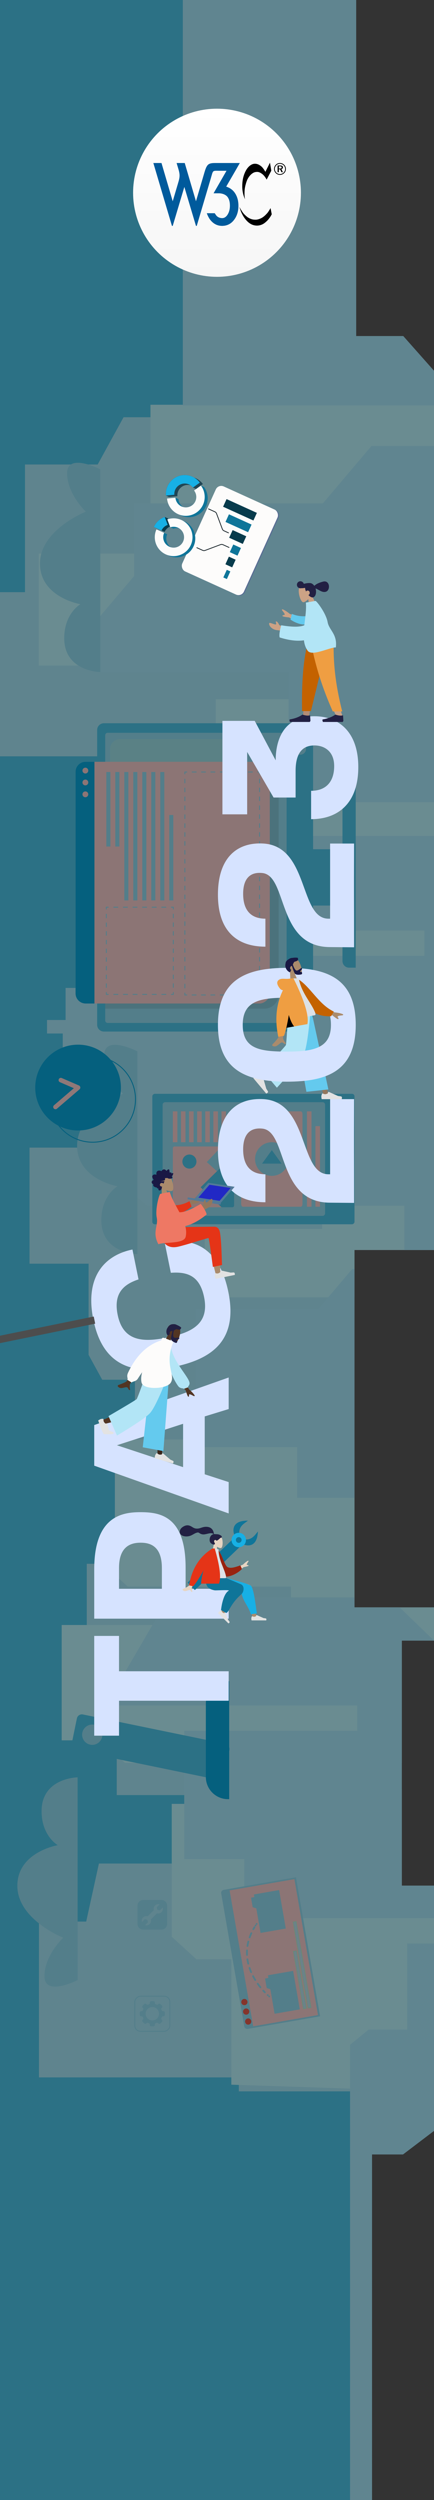 <?xml version="1.0" encoding="UTF-8" standalone="no"?>
<svg
   id="Calque_10"
   viewBox="0 -405 480 2760"
   version="1.1"
   width="480"
   height="2760"
   xml:space="preserve"
   xmlns:xlink="http://www.w3.org/1999/xlink"
   xmlns="http://www.w3.org/2000/svg"
   xmlns:svg="http://www.w3.org/2000/svg"><rect x="0" y="-405" width="480" height="2760" fill="#333333" stroke="none"/><defs
     id="defs8963"><style
       id="style8958">.cls-1{stroke-dasharray:0 0 5.18 5.18;}.cls-1,.cls-2,.cls-3,.cls-4,.cls-5,.cls-6,.cls-7,.cls-8,.cls-9{stroke-miterlimit:10;}.cls-1,.cls-2,.cls-10,.cls-4,.cls-5,.cls-6,.cls-11,.cls-12,.cls-13,.cls-14,.cls-8,.cls-15,.cls-9{fill:none;}.cls-1,.cls-2,.cls-10,.cls-4,.cls-5,.cls-6,.cls-11,.cls-12,.cls-14{stroke:#b2e5f6;}.cls-16{fill:#f4f4f4;}.cls-17{fill:#fff;}.cls-18{fill:#596d94;}.cls-2{stroke-dasharray:0 0 4.8 4.8;}.cls-19{stroke-width:7px;}.cls-19,.cls-10,.cls-11,.cls-12,.cls-13,.cls-14{stroke-linejoin:round;}.cls-19,.cls-10,.cls-11,.cls-12,.cls-13,.cls-14,.cls-9{stroke-linecap:round;}.cls-19,.cls-7{stroke:#083b4c;}.cls-19,.cls-7,.cls-20,.cls-21{fill:#083b4c;}.cls-22,.cls-23{fill:#ee7864;}.cls-3{fill:#e5eef5;stroke:#dbede6;}.cls-10{stroke-dasharray:0 0 4.92 4.92;}.cls-10,.cls-11,.cls-12,.cls-14{stroke-width:2px;}.cls-24,.cls-25,.cls-26,.cls-27,.cls-28,.cls-29,.cls-30,.cls-23,.cls-31,.cls-32,.cls-33,.cls-34,.cls-35,.cls-36,.cls-37,.cls-38,.cls-39,.cls-40,.cls-41,.cls-42,.cls-43,.cls-44,.cls-45,.cls-46,.cls-47{fill-rule:evenodd;}.cls-24,.cls-48{fill:#e53417;}.cls-49,.cls-50,.cls-34{fill:#0f7599;}.cls-25,.cls-51{fill:#b2e5f6;}.cls-52,.cls-44{fill:#17b0e5;}.cls-26{fill:#191844;}.cls-5{stroke-dasharray:0 0 4.92 4.92;}.cls-27{fill:#e7d5c3;}.cls-6{stroke-dasharray:0 0 5.31 5.31;}.cls-28{fill:#dde2e7;}.cls-53{fill:#cdf2fc;}.cls-29{fill:#e3e3e2;}.cls-54{opacity:.35;}.cls-55,.cls-50,.cls-21{isolation:isolate;}.cls-55,.cls-33{fill:#fdfcfb;}.cls-30{fill:#dce1e6;}.cls-11{stroke-dasharray:0 2.17;}.cls-56{fill:#e53946;}.cls-57{fill:#f5feff;opacity:.71;}.cls-31{fill:#222043;}.cls-58{fill:#dbede6;}.cls-13{stroke:#fbfbfb;stroke-width:5px;}.cls-50{opacity:.3;}.cls-32{fill:#ef9e42;}.cls-59{fill:#2128c5;}.cls-60{fill:#527a98;}.cls-35{fill:#3a2418;}.cls-14{stroke-dasharray:0 2.17;}.cls-61{opacity:.1;}.cls-8{stroke:#17b0e5;}.cls-36{fill:#e2e2e2;}.cls-37{fill:#aa8b6c;}.cls-38{fill:#c46200;}.cls-63,.cls-43{fill:#64caee;}.cls-39{fill:#99230f;}.cls-40{fill:#b38c76;}.cls-41{fill:#aa8c6c;}.cls-42{fill:#523523;}.cls-9{stroke:#3e8a8b;}.cls-64{fill:#e1f9ff;}.cls-45{fill:#cca285;}.cls-65{fill:#f1f8ed;}.cls-66{fill:#283237;}.cls-46{fill:#92775d;}.cls-67{fill:#1d1d1b;}</style><linearGradient
       id="white-gray"
       x1="0"
       y1="0"
       x2="0"
       y2="86"
       gradientUnits="userSpaceOnUse"
       gradientTransform="scale(0.558)"><stop
         offset="0%"
         stop-color="#fff"
         id="stop7110" /><stop
         offset="100%"
         stop-color="#f6f6f6"
         id="stop7112" /></linearGradient><clipPath
       id="clipPath1"><path
         d="M 10,27 H 78 V 61 H 10 Z"
         id="path7828" /></clipPath><style
       id="style8958-0">.cls-1{stroke-dasharray:0 0 5.18 5.18;}.cls-1,.cls-2,.cls-3,.cls-4,.cls-5,.cls-6,.cls-7,.cls-8,.cls-9{stroke-miterlimit:10;}.cls-1,.cls-2,.cls-10,.cls-4,.cls-5,.cls-6,.cls-11,.cls-12,.cls-13,.cls-14,.cls-8,.cls-15,.cls-9{fill:none;}.cls-1,.cls-2,.cls-10,.cls-4,.cls-5,.cls-6,.cls-11,.cls-12,.cls-14{stroke:#b2e5f6;}.cls-16{fill:#f4f4f4;}.cls-17{fill:#fff;}.cls-18{fill:#596d94;}.cls-2{stroke-dasharray:0 0 4.8 4.8;}.cls-19{stroke-width:7px;}.cls-19,.cls-10,.cls-11,.cls-12,.cls-13,.cls-14{stroke-linejoin:round;}.cls-19,.cls-10,.cls-11,.cls-12,.cls-13,.cls-14,.cls-9{stroke-linecap:round;}.cls-19,.cls-7{stroke:#083b4c;}.cls-19,.cls-7,.cls-20,.cls-21{fill:#083b4c;}.cls-22,.cls-23{fill:#ee7864;}.cls-3{fill:#e5eef5;stroke:#dbede6;}.cls-10{stroke-dasharray:0 0 4.92 4.92;}.cls-10,.cls-11,.cls-12,.cls-14{stroke-width:2px;}.cls-24,.cls-25,.cls-26,.cls-27,.cls-28,.cls-29,.cls-30,.cls-23,.cls-31,.cls-32,.cls-33,.cls-34,.cls-35,.cls-36,.cls-37,.cls-38,.cls-39,.cls-40,.cls-41,.cls-42,.cls-43,.cls-44,.cls-45,.cls-46,.cls-47{fill-rule:evenodd;}.cls-24,.cls-48{fill:#e53417;}.cls-49,.cls-50,.cls-34{fill:#0f7599;}.cls-25,.cls-51{fill:#b2e5f6;}.cls-52,.cls-44{fill:#17b0e5;}.cls-26{fill:#191844;}.cls-5{stroke-dasharray:0 0 4.92 4.92;}.cls-27{fill:#e7d5c3;}.cls-6{stroke-dasharray:0 0 5.31 5.31;}.cls-28{fill:#dde2e7;}.cls-53{fill:#cdf2fc;}.cls-29{fill:#e3e3e2;}.cls-54{opacity:.35;}.cls-55,.cls-50,.cls-21{isolation:isolate;}.cls-55,.cls-33{fill:#fdfcfb;}.cls-30{fill:#dce1e6;}.cls-11{stroke-dasharray:0 2.17;}.cls-56{fill:#e53946;}.cls-57{fill:#f5feff;opacity:.71;}.cls-31{fill:#222043;}.cls-58{fill:#dbede6;}.cls-13{stroke:#fbfbfb;stroke-width:5px;}.cls-50{opacity:.3;}.cls-32{fill:#ef9e42;}.cls-59{fill:#2128c5;}.cls-60{fill:#527a98;}.cls-35{fill:#3a2418;}.cls-14{stroke-dasharray:0 2.17;}.cls-61{opacity:.1;}.cls-8{stroke:#17b0e5;}.cls-36{fill:#e2e2e2;}.cls-37{fill:#aa8b6c;}.cls-38{fill:#c46200;}.cls-63,.cls-43{fill:#64caee;}.cls-39{fill:#99230f;}.cls-40{fill:#b38c76;}.cls-41{fill:#aa8c6c;}.cls-42{fill:#523523;}.cls-9{stroke:#3e8a8b;}.cls-64{fill:#e1f9ff;}.cls-45{fill:#cca285;}.cls-65{fill:#f1f8ed;}.cls-66{fill:#283237;}.cls-46{fill:#92775d;}.cls-67{fill:#1d1d1b;}</style><clipPath
       id="clipPath1-6"><path
         d="M 10,27 H 78 V 61 H 10 Z"
         id="path7828-2" /></clipPath><clipPath
       id="clipPath1-3"><path
         d="M 10,27 H 78 V 61 H 10 Z"
         id="path7828-9" /></clipPath><linearGradient
       xlink:href="#white-gray"
       id="linearGradient1"
       gradientUnits="userSpaceOnUse"
       gradientTransform="scale(0.558)"
       x1="0"
       y1="0"
       x2="0"
       y2="86" /></defs><g
     id="background"
     transform="rotate(-90,960.125,960.125)"
     style="display:inline"><rect
       class="cls-63"
       width="2760"
       height="390"
       id="rect8965"
       x="-434.75"
       y="0"
       clip-path="none"
       style="fill:#2c7185;stroke-width:1.079" /><g
       id="g11815"
       clip-path="none"><rect
         class="cls-15"
         width="1920.25"
         height="481.96"
         id="rect11813"
         x="0"
         y="0" /></g><path
       id="polygon8967"
       clip-path="none"
       style="display:inline;opacity:0.71;fill:#748c91"
       class="cls-57"
       d="m 1864.609,136.66 -52.17,-28.641 V 27.65 H 1671.49 V 0 h -181.221 v 160.27 h -42.1 v 51.24 h -32.949 v 122.58 h -38.441 V 165.289 h -95.18 v -49.229 h -54 v 78.869 l -50.34,27.631 v 158.75 H 1058.279 V 32.67 H 930.141 V 97.98 H 829.471 L 802.01,113.051 V 149.221 H 675.711 l -23.801,13.059 V 284.85 H 598.82 V 95.971 H 499.98 V 129.119 H 343.471 V 209 l -28.371,15.57 V 303.029 H 267.91 V 109.41 L 203.84,95.34 v -52.25 H 31.779 V 264.131 H 16.369 V 480 H 243.494 V 444.396 H 514.031 V 480 h 36.678 V 392.08 H 945.25 V 480 h 919.359 z" /><g
       id="g11809"><rect
         class="cls-15"
         width="1920.25"
         height="481.96"
         id="rect11807"
         x="0"
         y="0" /></g><path
       id="polygon8969"
       clip-path="none"
       style="fill:#6a8c91;stroke:none;stroke-opacity:1"
       class="cls-64"
       d="m 1878.391,166.41 h -110.67 l -25.932,28.51 v 87.439 h -27.67 V 42.869 H 1590.48 V 480 h 287.91 z m -325.09,72.23 h -274.941 v 81.729 h -145.25 V 480 h 420.191 z m -547.791,117.619 H 968.609 V 226.439 H 892.939 V 392.08 H 945.25 V 480 h 60.26 z M 736.08,127.051 H 586.609 L 573.689,141.25 v 85.189 95.34 H 531.24 V 68.221 H 403.91 V 110.82 L 379,138.211 V 444.396 H 514.031 V 480 h 36.678 v -87.92 h 185.371 z M 350.391,223.4 H 333.779 v -33.471 H 187.08 l -24.92,27.381 v 38.549 H 23.76 L 16.369,480 H 243.494 v -35.604 h 106.896 z" /><g
       id="g11803"><rect
         class="cls-15"
         width="1920.25"
         height="481.96"
         id="rect11801"
         x="0"
         y="0" /></g><path
       id="polygon8971"
       clip-path="none"
       style="fill:#608590"
       class="cls-53"
       d="M 2325.25,202.18 H 1877.631 V 480 h 38.321 l 38.321,-34 V 393.945 H 2325.25 Z m -492.35,208.67 -63.381,-53.75 V 148.43 h -80.139 l -46.602,-39.52 h -59.648 v 210.25 H 1439.609 V 480 h 393.291 z M 1402.34,224.311 1297.961,270.16 V 469.34 H 1270 V 162.66 h -35.42 V 72.551 h -35.41 V 52 h -14.91 v 17.391 h -87.6 v 69.559 h -82.02 l -20.5,23.711 V 447.211 H 945.25 V 480 h 457.09 z M 924.24,389.51 880.439,352.359 V 216.41 H 727.6 v 112.24 h -55.91 v 63.43 H 924.24 Z M 561.721,186.369 442.42,116.82 V 395.039 H 414.471 V 203.76 H 272.811 v 66.4 H 207.57 V 480 h 35.924 V 444.396 H 514.031 V 480 l 36.678,-38 v -49.92 h 11.012 z m -382.111,264 H 84.561 V 407.689 L 67.779,387.141 H -434.75 v 24.336 h 381.473 v 34.262 l 26,34.262 H 179.609 Z" /><g
       id="g11797"><rect
         class="cls-15"
         width="1920.25"
         height="481.96"
         id="rect11795"
         x="0"
         y="0" /></g><path
       class="cls-51"
       d="m 139.27,85.85 h 223.81 c 0,0 -0.46,-39.87 -37.39,-39.87 -27.31,0 -37.52,17.87 -37.52,17.87 0,0 -7.49,-44.67 -44.83,-44.67 -37.34,0 -57.33,50.72 -57.33,50.72 0,0 -19.44,-20.72 -42.5,-20.72 -23.06,0 -4.25,36.67 -4.25,36.67 z"
       id="path8973"
       clip-path="none"
       style="fill:#537e8a" /><g
       id="g11791"><rect
         class="cls-15"
         width="1920.25"
         height="481.96"
         id="rect11789"
         x="0"
         y="0" /></g><path
       class="cls-51"
       d="M 1164.54,151.94 H 940.73 c 0,0 0.46,-39.87 37.39,-39.87 27.31,0 37.52,17.87 37.52,17.87 0,0 7.49,-44.67 44.83,-44.67 37.34,0 57.33,50.72 57.33,50.72 0,0 19.44,-20.72 42.5,-20.72 23.06,0 4.25,36.67 4.25,36.67 z"
       id="path8975"
       clip-path="none"
       style="fill:#537e8a" /><g
       id="g11785"><rect
         class="cls-15"
         width="1920.25"
         height="481.96"
         id="rect11783"
         x="0"
         y="0" /></g><path
       class="cls-51"
       d="M 1807.11,110.9 H 1583.3 c 0,0 0.46,-39.87 37.39,-39.87 27.31,0 37.52,17.87 37.52,17.87 0,0 7.49,-44.67 44.83,-44.67 37.33,0 57.33,50.72 57.33,50.72 0,0 19.44,-20.72 42.5,-20.72 23.06,0 4.25,36.67 4.25,36.67 z"
       id="path8977"
       clip-path="none"
       style="fill:#537e8a" /><g
       id="g11779"><rect
         class="cls-15"
         width="1920.25"
         height="481.96"
         id="rect11777"
         x="0"
         y="0" /></g><circle
       class="cls-8"
       cx="1111.62"
       cy="102.47"
       r="47.37"
       id="circle8979"
       clip-path="none"
       style="stroke:#05607e" /><g
       id="g11773"><rect
         class="cls-15"
         width="1920.25"
         height="481.96"
         id="rect11771"
         x="0"
         y="0" /></g><circle
       class="cls-52"
       cx="1124.57"
       cy="86.34"
       r="47.37"
       id="circle8981"
       clip-path="none"
       style="fill:#05607e" /><g
       id="g11767"><rect
         class="cls-15"
         width="1920.25"
         height="481.96"
         id="rect11765"
         x="0"
         y="0" /></g><polyline
       class="cls-13"
       points="1103.15 61.35 1124.57 86.34 1132.8 67.3"
       id="polyline8983"
       clip-path="none"
       style="stroke:#8f7878" /><g
       id="g11761"><rect
         class="cls-15"
         width="1920.25"
         height="481.96"
         id="rect11759"
         x="0"
         y="0" /></g><rect
       class="cls-63"
       x="973.65"
       y="168.47"
       width="144.03"
       height="223.61"
       rx="2.73"
       ry="2.73"
       id="rect8985"
       clip-path="none"
       style="fill:#2c7185" /><g
       id="g11755"><rect
         class="cls-15"
         width="1920.25"
         height="481.96"
         id="rect11753"
         x="0"
         y="0" /></g><rect
       class="cls-51"
       x="982.89"
       y="179.84"
       width="125.55"
       height="179.71"
       rx="2.73"
       ry="2.73"
       id="rect8987"
       clip-path="none"
       style="fill:#537e8a" /><g
       id="g11749"><rect
         class="cls-15"
         width="1920.25"
         height="481.96"
         id="rect11747"
         x="0"
         y="0" /></g><path
       class="cls-16"
       d="M 1059.54,193.08 V 257 c 0,1.08 -0.87,1.95 -1.95,1.95 h -63.23 c -1.06,0 -1.93,-0.87 -1.93,-1.95 v -63.92 c 0,-1.06 0.87,-1.93 1.93,-1.93 h 63.23 c 1.08,0 1.95,0.87 1.95,1.93 z"
       id="path8993"
       clip-path="none"
       style="fill:#8c7575" /><g
       id="g11731"><rect
         class="cls-15"
         width="1920.25"
         height="481.96"
         id="rect11729"
         x="0"
         y="0" /></g><path
       class="cls-51"
       d="M 1059.54,245.02 V 257 c 0,1.08 -0.87,1.95 -1.95,1.95 h -31.36 l 1.33,-13.93 14.76,-16.32 z"
       id="path8995"
       clip-path="none"
       style="fill:#537e8a" /><g
       id="g11725"><rect
         class="cls-15"
         width="1920.25"
         height="481.96"
         id="rect11723"
         x="0"
         y="0" /></g><path
       class="cls-63"
       d="m 1050.75,258.95 h -56.4 c -1.06,0 -1.93,-0.87 -1.93,-1.95 v -11.98 l 22.07,-23.16 36.26,37.1 z"
       id="path8997"
       clip-path="none"
       style="fill:#2c7185" /><g
       id="g11719"><rect
         class="cls-15"
         width="1920.25"
         height="481.96"
         id="rect11717"
         x="0"
         y="0" /></g><circle
       class="cls-63"
       cx="1042.88"
       cy="209.49"
       r="7.78"
       id="circle8999"
       clip-path="none"
       style="fill:#2c7185" /><g
       id="g11713"><rect
         class="cls-15"
         width="1920.25"
         height="481.96"
         id="rect11711"
         x="0"
         y="0" /></g><path
       class="cls-16"
       d="m 1098.32,268.66 v 63.92 c 0,1.08 -1.37,1.95 -3.07,1.95 h -99.21 c -1.66,0 -3.03,-0.87 -3.03,-1.95 v -63.92 c 0,-1.06 1.37,-1.93 3.03,-1.93 h 99.21 c 1.7,0 3.07,0.87 3.07,1.93 z"
       id="path9001"
       clip-path="none"
       style="fill:#8c7575" /><g
       id="g11707"><rect
         class="cls-15"
         width="1920.25"
         height="481.96"
         id="rect11705"
         x="0"
         y="0" /></g><circle
       class="cls-51"
       cx="1045.67"
       cy="300.64"
       r="18.56"
       id="circle9003"
       clip-path="none"
       style="fill:#537e8a" /><g
       id="g11701"><rect
         class="cls-15"
         width="1920.25"
         height="481.96"
         id="rect11699"
         x="0"
         y="0" /></g><polygon
       class="cls-63"
       points="1055.52,300.64 1040.6,311.43 1040.6,289.84 "
       id="polygon9005"
       clip-path="none"
       style="fill:#2c7185" /><g
       id="g11695"><rect
         class="cls-15"
         width="1920.25"
         height="481.96"
         id="rect11693"
         x="0"
         y="0" /></g><rect
       class="cls-16"
       x="1064.23"
       y="191.15"
       width="34.09"
       height="5.04"
       id="rect9007"
       clip-path="none"
       style="fill:#8c7575" /><g
       id="g11689"><rect
         class="cls-15"
         width="1920.25"
         height="481.96"
         id="rect11687"
         x="0"
         y="0" /></g><rect
       class="cls-16"
       x="993.01"
       y="339.47"
       width="105.3"
       height="5.04"
       id="rect9009"
       clip-path="none"
       style="fill:#8c7575" /><g
       id="g11683"><rect
         class="cls-15"
         width="1920.25"
         height="481.96"
         id="rect11681"
         x="0"
         y="0" /></g><rect
       class="cls-16"
       x="993.01"
       y="348.88"
       width="88.97"
       height="5.04"
       id="rect9011"
       clip-path="none"
       style="fill:#8c7575" /><g
       id="g11677"><rect
         class="cls-15"
         width="1920.25"
         height="481.96"
         id="rect11675"
         x="0"
         y="0" /></g><rect
       class="cls-16"
       x="1064.23"
       y="200.11"
       width="34.09"
       height="5.04"
       id="rect9013"
       clip-path="none"
       style="fill:#8c7575" /><g
       id="g11671"><rect
         class="cls-15"
         width="1920.25"
         height="481.96"
         id="rect11669"
         x="0"
         y="0" /></g><rect
       class="cls-16"
       x="1064.23"
       y="209.08"
       width="34.09"
       height="5.04"
       id="rect9015"
       clip-path="none"
       style="fill:#8c7575" /><g
       id="g11665"><rect
         class="cls-15"
         width="1920.25"
         height="481.96"
         id="rect11663"
         x="0"
         y="0" /></g><rect
       class="cls-16"
       x="1064.23"
       y="218.04"
       width="34.09"
       height="5.04"
       id="rect9017"
       clip-path="none"
       style="fill:#8c7575" /><g
       id="g11659"><rect
         class="cls-15"
         width="1920.25"
         height="481.96"
         id="rect11657"
         x="0"
         y="0" /></g><rect
       class="cls-16"
       x="1064.23"
       y="227.01"
       width="34.09"
       height="5.04"
       id="rect9019"
       clip-path="none"
       style="fill:#8c7575" /><g
       id="g11653"><rect
         class="cls-15"
         width="1920.25"
         height="481.96"
         id="rect11651"
         x="0"
         y="0" /></g><rect
       class="cls-16"
       x="1064.23"
       y="235.98"
       width="34.09"
       height="5.04"
       id="rect9021"
       clip-path="none"
       style="fill:#8c7575" /><g
       id="g11647"><rect
         class="cls-15"
         width="1920.25"
         height="481.96"
         id="rect11645"
         x="0"
         y="0" /></g><rect
       class="cls-16"
       x="1064.23"
       y="244.94"
       width="34.09"
       height="5.04"
       id="rect9023"
       clip-path="none"
       style="fill:#8c7575" /><g
       id="g11641"><rect
         class="cls-15"
         width="1920.25"
         height="481.96"
         id="rect11639"
         x="0"
         y="0" /></g><rect
       class="cls-16"
       x="1064.23"
       y="253.91"
       width="23.27"
       height="5.04"
       id="rect9025"
       clip-path="none"
       style="fill:#8c7575" /><g
       id="g11635"><rect
         class="cls-15"
         width="1920.25"
         height="481.96"
         id="rect11633"
         x="0"
         y="0" /></g><path
       class="cls-17"
       d="m 1055.52,375.93 c 0,4.97 -4.03,9.01 -9.01,9.01 -4.98,0 -9.01,-4.03 -9.01,-9.01 0,-4.98 4.03,-9.01 9.01,-9.01 4.98,0 9.01,4.03 9.01,9.01 z"
       id="path9027"
       clip-path="none"
       style="fill:#907b7b" /><g
       id="g11629"><rect
         class="cls-15"
         width="1920.25"
         height="481.96"
         id="rect11627"
         x="0"
         y="0" /></g><rect
       class="cls-63"
       x="-169.356"
       y="401.558"
       width="172.29"
       height="40.53"
       rx="5.61"
       ry="5.61"
       transform="rotate(-78.38)"
       id="rect9087"
       clip-path="none"
       style="fill:#2c7185" /><g
       id="g11569"><rect
         class="cls-15"
         width="1920.25"
         height="481.96"
         id="rect11567"
         x="0"
         y="0" /></g><circle
       class="cls-51"
       cx="352.18"
       cy="233.626"
       r="11.21"
       transform="rotate(-19.59)"
       id="circle9089"
       clip-path="none"
       style="fill:#537e8a" /><g
       id="g11563"><rect
         class="cls-15"
         width="1920.25"
         height="481.96"
         id="rect11561"
         x="0"
         y="0" /></g><path
       class="cls-52"
       d="m 363.48,227.66 h 81.22 c 13.53,0 24.52,10.99 24.52,24.52 v 1.31 H 338.96 v -1.31 c 0,-13.53 10.99,-24.52 24.52,-24.52 z"
       id="path9091"
       clip-path="none"
       style="fill:#05607e" /><g
       id="g11557"><rect
         class="cls-15"
         width="1920.25"
         height="481.96"
         id="rect11555"
         x="0"
         y="0" /></g><rect
       class="cls-63"
       x="1325.52"
       y="323.89"
       width="62.18"
       height="58.76"
       id="rect9116"
       clip-path="none"
       style="fill:#2c7185" /><g
       id="g11455"><rect
         class="cls-15"
         width="1920.25"
         height="481.96"
         id="rect11453"
         x="0"
         y="0" /></g><path
       class="cls-63"
       d="m 1264.26,378.78 h 184.68 c 4.04,0 7.32,3.28 7.32,7.32 v 7.32 h -199.33 v -7.32 c 0,-4.04 3.28,-7.32 7.32,-7.32 z"
       id="path9118"
       clip-path="none"
       style="fill:#2c7185" /><g
       id="g11449"><rect
         class="cls-15"
         width="1920.25"
         height="481.96"
         id="rect11447"
         x="0"
         y="0" /></g><path
       class="cls-63"
       d="m 1193.83,107.46 h 325.54 c 4.1,0 7.42,3.33 7.42,7.42 v 223.96 c 0,4.1 -3.33,7.42 -7.42,7.42 h -325.54 c -4.1,0 -7.42,-3.33 -7.42,-7.42 V 114.88 c 0,-4.1 3.33,-7.42 7.42,-7.42 z"
       id="path9120"
       clip-path="none"
       style="fill:#2c7185" /><g
       id="g11443"><rect
         class="cls-15"
         width="1920.25"
         height="481.96"
         id="rect11441"
         x="0"
         y="0" /></g><path
       class="cls-51"
       d="m 1516.25,119.02 v 195.33 c 0,1.45 -1.17,2.63 -2.63,2.63 h -315.08 c -1.45,0 -2.63,-1.17 -2.63,-2.63 V 119.02 c 0,-1.45 1.17,-2.64 2.63,-2.64 h 315.08 c 1.45,0 2.63,1.18 2.63,2.64 z"
       id="path9122"
       clip-path="none"
       style="fill:#537e8a" /><g
       id="g11437"><rect
         class="cls-15"
         width="1920.25"
         height="481.96"
         id="rect11435"
         x="0"
         y="0" /></g><path
       class="cls-51"
       d="m 1504.8,332.08 c 0,3.52 -2.85,6.37 -6.37,6.37 -3.52,0 -6.37,-2.85 -6.37,-6.37 0,-3.52 2.85,-6.37 6.37,-6.37 3.52,0 6.37,2.85 6.37,6.37 z"
       id="path9124"
       clip-path="none"
       style="fill:#537e8a" /><g
       id="g11431"><rect
         class="cls-15"
         width="1920.25"
         height="481.96"
         id="rect11429"
         x="0"
         y="0" /></g><g
       class="cls-54"
       id="g9128"
       clip-path="none"><rect
         class="cls-58"
         x="1285.15"
         y="121.8"
         width="224.14"
         height="150.66"
         rx="10.23"
         ry="10.23"
         id="rect9126"
         style="fill:#68887a" /></g><g
       id="g11425"><rect
         class="cls-15"
         width="1920.25"
         height="481.96"
         id="rect11423"
         x="0"
         y="0" /></g><g
       class="cls-61"
       id="g9132"
       clip-path="none"><path
         d="m 1471.83,116.38 v 175.94 c 0,8.76 -7.11,15.87 -15.87,15.87 h -228.43 c -8.76,0 -15.87,-7.1 -15.87,-15.87 V 116.38 h 260.16 z"
         id="path9130" /></g><g
       id="g11419"><rect
         class="cls-15"
         width="1920.25"
         height="481.96"
         id="rect11417"
         x="0"
         y="0" /></g><rect
       class="cls-16"
       x="1217.37"
       y="83.57"
       width="266.87"
       height="214.81"
       rx="11.14"
       ry="11.14"
       id="rect9134"
       clip-path="none"
       style="fill:#8c7575" /><g
       id="g11413"><rect
         class="cls-15"
         width="1920.25"
         height="481.96"
         id="rect11411"
         x="0"
         y="0" /></g><path
       class="cls-52"
       d="m 1473.09,83.57 h -244.58 c -6.16,0 -11.15,4.99 -11.15,11.14 v 9.75 h 266.87 v -9.75 c 0,-6.16 -4.99,-11.14 -11.14,-11.14 z"
       id="path9136"
       clip-path="none"
       style="fill:#05607e" /><g
       id="g11407"><rect
         class="cls-15"
         width="1920.25"
         height="481.96"
         id="rect11405"
         x="0"
         y="0" /></g><path
       class="cls-16"
       d="m 1451.52,94.41 c 0,1.77 -1.44,3.21 -3.21,3.21 -1.77,0 -3.21,-1.44 -3.21,-3.21 0,-1.77 1.44,-3.21 3.21,-3.21 1.77,0 3.21,1.44 3.21,3.21 z"
       id="path9138"
       clip-path="none"
       style="fill:#8c7575" /><g
       id="g11401"><rect
         class="cls-15"
         width="1920.25"
         height="481.96"
         id="rect11399"
         x="0"
         y="0" /></g><path
       class="cls-16"
       d="m 1464.62,94.41 c 0,1.77 -1.44,3.21 -3.21,3.21 -1.77,0 -3.21,-1.44 -3.21,-3.21 0,-1.77 1.44,-3.21 3.21,-3.21 1.77,0 3.21,1.44 3.21,3.21 z"
       id="path9140"
       clip-path="none"
       style="fill:#8c7575" /><g
       id="g11395"><rect
         class="cls-15"
         width="1920.25"
         height="481.96"
         id="rect11393"
         x="0"
         y="0" /></g><path
       class="cls-16"
       d="m 1477.72,94.41 c 0,1.77 -1.44,3.21 -3.21,3.21 -1.77,0 -3.21,-1.44 -3.21,-3.21 0,-1.77 1.44,-3.21 3.21,-3.21 1.77,0 3.21,1.44 3.21,3.21 z"
       id="path9142"
       clip-path="none"
       style="fill:#8c7575" /><g
       id="g11389"><rect
         class="cls-15"
         width="1920.25"
         height="481.96"
         id="rect11387"
         x="0"
         y="0" /></g><rect
       class="cls-51"
       x="1390.68"
       y="117.6"
       width="82.26"
       height="4.49"
       id="rect9144"
       clip-path="none"
       style="fill:#537e8a" /><g
       id="g11383"><rect
         class="cls-15"
         width="1920.25"
         height="481.96"
         id="rect11381"
         x="0"
         y="0" /></g><polyline
       class="cls-4"
       points="1472.94 284.6 1472.94 287.1 1470.44 287.1"
       id="polyline9146"
       clip-path="none"
       style="stroke:#537e8a" /><g
       id="g11377"><rect
         class="cls-15"
         width="1920.25"
         height="481.96"
         id="rect11375"
         x="0"
         y="0" /></g><line
       class="cls-5"
       x1="1465.52"
       y1="287.1"
       x2="1231.76"
       y2="287.1"
       id="line9148"
       clip-path="none"
       style="stroke:#537e8a" /><g
       id="g11371"><rect
         class="cls-15"
         width="1920.25"
         height="481.96"
         id="rect11369"
         x="0"
         y="0" /></g><polyline
       class="cls-4"
       points="1229.3 287.1 1226.8 287.1 1226.8 284.6"
       id="polyline9150"
       clip-path="none"
       style="stroke:#537e8a" /><g
       id="g11365"><rect
         class="cls-15"
         width="1920.25"
         height="481.96"
         id="rect11363"
         x="0"
         y="0" /></g><line
       class="cls-1"
       x1="1226.8"
       y1="279.42"
       x2="1226.8"
       y2="209.56"
       id="line9152"
       clip-path="none"
       style="stroke:#537e8a" /><g
       id="g11359"><rect
         class="cls-15"
         width="1920.25"
         height="481.96"
         id="rect11357"
         x="0"
         y="0" /></g><polyline
       class="cls-4"
       points="1226.8 206.97 1226.8 204.47 1229.3 204.47"
       id="polyline9154"
       clip-path="none"
       style="stroke:#537e8a" /><g
       id="g11353"><rect
         class="cls-15"
         width="1920.25"
         height="481.96"
         id="rect11351"
         x="0"
         y="0" /></g><line
       class="cls-5"
       x1="1234.22"
       y1="204.47"
       x2="1467.98"
       y2="204.47"
       id="line9156"
       clip-path="none"
       style="stroke:#537e8a" /><g
       id="g11347"><rect
         class="cls-15"
         width="1920.25"
         height="481.96"
         id="rect11345"
         x="0"
         y="0" /></g><polyline
       class="cls-4"
       points="1470.44 204.47 1472.94 204.47 1472.94 206.97"
       id="polyline9158"
       clip-path="none"
       style="stroke:#537e8a" /><g
       id="g11341"><rect
         class="cls-15"
         width="1920.25"
         height="481.96"
         id="rect11339"
         x="0"
         y="0" /></g><line
       class="cls-1"
       x1="1472.94"
       y1="212.15"
       x2="1472.94"
       y2="282.01"
       id="line9160"
       clip-path="none"
       style="stroke:#537e8a" /><g
       id="g11335"><rect
         class="cls-15"
         width="1920.25"
         height="481.96"
         id="rect11333"
         x="0"
         y="0" /></g><rect
       class="cls-51"
       x="1390.68"
       y="127.54"
       width="82.26"
       height="4.49"
       id="rect9162"
       clip-path="none"
       style="fill:#537e8a" /><g
       id="g11329"><rect
         class="cls-15"
         width="1920.25"
         height="481.96"
         id="rect11327"
         x="0"
         y="0" /></g><rect
       class="cls-51"
       x="1331.19"
       y="137.48"
       width="141.75"
       height="4.49"
       id="rect9164"
       clip-path="none"
       style="fill:#537e8a" /><g
       id="g11323"><rect
         class="cls-15"
         width="1920.25"
         height="481.96"
         id="rect11321"
         x="0"
         y="0" /></g><rect
       class="cls-51"
       x="1331.19"
       y="147.42"
       width="141.75"
       height="4.49"
       id="rect9166"
       clip-path="none"
       style="fill:#537e8a" /><g
       id="g11317"><rect
         class="cls-15"
         width="1920.25"
         height="481.96"
         id="rect11315"
         x="0"
         y="0" /></g><rect
       class="cls-51"
       x="1331.19"
       y="157.37"
       width="141.75"
       height="4.49"
       id="rect9168"
       clip-path="none"
       style="fill:#537e8a" /><g
       id="g11311"><rect
         class="cls-15"
         width="1920.25"
         height="481.96"
         id="rect11309"
         x="0"
         y="0" /></g><rect
       class="cls-51"
       x="1331.19"
       y="167.31"
       width="141.75"
       height="4.49"
       id="rect9170"
       clip-path="none"
       style="fill:#537e8a" /><g
       id="g11305"><rect
         class="cls-15"
         width="1920.25"
         height="481.96"
         id="rect11303"
         x="0"
         y="0" /></g><rect
       class="cls-51"
       x="1331.19"
       y="177.25"
       width="141.75"
       height="4.49"
       id="rect9172"
       clip-path="none"
       style="fill:#537e8a" /><g
       id="g11299"><rect
         class="cls-15"
         width="1920.25"
         height="481.96"
         id="rect11297"
         x="0"
         y="0" /></g><rect
       class="cls-51"
       x="1331.19"
       y="187.19"
       width="94.29"
       height="4.49"
       id="rect9174"
       clip-path="none"
       style="fill:#537e8a" /><g
       id="g11293"><rect
         class="cls-15"
         width="1920.25"
         height="481.96"
         id="rect11291"
         x="0"
         y="0" /></g><polyline
       class="cls-4"
       points="1323.72 189.18 1323.72 191.68 1321.22 191.68"
       id="polyline9176"
       clip-path="none"
       style="stroke:#537e8a" /><g
       id="g11287"><rect
         class="cls-15"
         width="1920.25"
         height="481.96"
         id="rect11285"
         x="0"
         y="0" /></g><line
       class="cls-2"
       x1="1316.42"
       y1="191.68"
       x2="1232.34"
       y2="191.68"
       id="line9178"
       clip-path="none"
       style="stroke:#537e8a" /><g
       id="g11281"><rect
         class="cls-15"
         width="1920.25"
         height="481.96"
         id="rect11279"
         x="0"
         y="0" /></g><polyline
       class="cls-4"
       points="1229.94 191.68 1227.44 191.68 1227.44 189.18"
       id="polyline9180"
       clip-path="none"
       style="stroke:#537e8a" /><g
       id="g11275"><rect
         class="cls-15"
         width="1920.25"
         height="481.96"
         id="rect11273"
         x="0"
         y="0" /></g><line
       class="cls-6"
       x1="1227.44"
       y1="183.87"
       x2="1227.44"
       y2="122.76"
       id="line9182"
       clip-path="none"
       style="stroke:#537e8a" /><g
       id="g11269"><rect
         class="cls-15"
         width="1920.25"
         height="481.96"
         id="rect11267"
         x="0"
         y="0" /></g><polyline
       class="cls-4"
       points="1227.44 120.1 1227.44 117.6 1229.94 117.6"
       id="polyline9184"
       clip-path="none"
       style="stroke:#537e8a" /><g
       id="g11263"><rect
         class="cls-15"
         width="1920.25"
         height="481.96"
         id="rect11261"
         x="0"
         y="0" /></g><line
       class="cls-2"
       x1="1234.74"
       y1="117.6"
       x2="1318.82"
       y2="117.6"
       id="line9186"
       clip-path="none"
       style="stroke:#537e8a" /><g
       id="g11257"><rect
         class="cls-15"
         width="1920.25"
         height="481.96"
         id="rect11255"
         x="0"
         y="0" /></g><polyline
       class="cls-4"
       points="1321.22 117.6 1323.72 117.6 1323.72 120.1"
       id="polyline9188"
       clip-path="none"
       style="stroke:#537e8a" /><g
       id="g11251"><rect
         class="cls-15"
         width="1920.25"
         height="481.96"
         id="rect11249"
         x="0"
         y="0" /></g><line
       class="cls-6"
       x1="1323.72"
       y1="125.41"
       x2="1323.72"
       y2="186.53"
       id="line9190"
       clip-path="none"
       style="stroke:#537e8a" /><g
       id="g11245"><rect
         class="cls-15"
         width="1920.25"
         height="481.96"
         id="rect11243"
         x="0"
         y="0" /></g><path
       class="cls-51"
       d="M 235.12,244.61 87.94,270.18 c -1.74,0.3 -2.88,2.11 -2.55,4.03 l 1.4,8.07 12.47,71.75 153.49,-26.67 -12.47,-71.75 -1.4,-8.07 c -0.33,-1.92 -2.02,-3.24 -3.76,-2.94 z"
       id="path9444"
       clip-path="none"
       style="fill:#537e8a" /><g
       id="g10699"><rect
         class="cls-15"
         width="1920.25"
         height="481.96"
         id="rect10697"
         x="0"
         y="0" /></g><rect
       class="cls-16"
       x="38.927"
       y="290.987"
       width="152.3"
       height="72.74"
       transform="rotate(-9.86)"
       id="rect9446"
       clip-path="none"
       style="fill:#8c7575" /><g
       id="g10693"><rect
         class="cls-15"
         width="1920.25"
         height="481.96"
         id="rect10691"
         x="0"
         y="0" /></g><polygon
       class="cls-51"
       points="144.55,296.31 141.63,296.81 140.99,293.13 130.41,294.97 129.21,298.97 102.06,303.69 106.91,331.58 149.39,324.2 "
       id="polygon9448"
       clip-path="none"
       style="fill:#537e8a" /><g
       id="g10687"><rect
         class="cls-15"
         width="1920.25"
         height="481.96"
         id="rect10685"
         x="0"
         y="0" /></g><polygon
       class="cls-51"
       points="233.77,280.8 230.86,281.31 230.22,277.63 219.64,279.47 218.44,283.47 191.29,288.18 196.14,316.08 238.62,308.69 "
       id="polygon9450"
       clip-path="none"
       style="fill:#537e8a" /><g
       id="g10681"><rect
         class="cls-15"
         width="1920.25"
         height="481.96"
         id="rect10679"
         x="0"
         y="0" /></g><rect
       class="cls-3"
       x="48.562"
       y="349.105"
       width="64.17"
       height="3.07"
       transform="rotate(-9.86)"
       id="rect9452"
       clip-path="none"
       style="fill:#6b818c;stroke:#68887a" /><g
       id="g10675"><rect
         class="cls-15"
         width="1920.25"
         height="481.96"
         id="rect10673"
         x="0"
         y="0" /></g><rect
       class="cls-3"
       x="48.569"
       y="354.421"
       width="96.16"
       height="3.07"
       transform="rotate(-9.86)"
       id="rect9454"
       clip-path="none"
       style="fill:#6b818c;stroke:#68887a" /><g
       id="g10669"><rect
         class="cls-15"
         width="1920.25"
         height="481.96"
         id="rect10667"
         x="0"
         y="0" /></g><path
       class="cls-11"
       d="m 121.18,297.75 c 0,0 0.49,-0.61 1.43,-1.64"
       id="path9456"
       clip-path="none"
       style="stroke:#537e8a" /><g
       id="g10663"><rect
         class="cls-15"
         width="1920.25"
         height="481.96"
         id="rect10661"
         x="0"
         y="0" /></g><path
       class="cls-12"
       d="m 125.75,292.89 c 0.56,-0.54 1.17,-1.11 1.82,-1.71"
       id="path9458"
       clip-path="none"
       style="stroke:#537e8a" /><g
       id="g10657"><rect
         class="cls-15"
         width="1920.25"
         height="481.96"
         id="rect10655"
         x="0"
         y="0" /></g><path
       class="cls-10"
       d="m 131.3,287.99 c 12.46,-10.04 35.26,-22.45 61.91,-8.96"
       id="path9460"
       clip-path="none"
       style="stroke:#537e8a" /><g
       id="g10651"><rect
         class="cls-15"
         width="1920.25"
         height="481.96"
         id="rect10649"
         x="0"
         y="0" /></g><path
       class="cls-12"
       d="m 195.39,280.18 c 0.72,0.4 1.44,0.82 2.16,1.25"
       id="path9462"
       clip-path="none"
       style="stroke:#537e8a" /><g
       id="g10645"><rect
         class="cls-15"
         width="1920.25"
         height="481.96"
         id="rect10643"
         x="0"
         y="0" /></g><path
       class="cls-14"
       d="m 199.46,282.63 c 0.6,0.39 1.2,0.79 1.8,1.21"
       id="path9464"
       clip-path="none"
       style="stroke:#537e8a" /><g
       id="g10639"><rect
         class="cls-15"
         width="1920.25"
         height="481.96"
         id="rect10637"
         x="0"
         y="0" /></g><circle
       class="cls-22"
       cx="93.49"
       cy="274.51"
       r="3.45"
       id="circle9466"
       clip-path="none"
       style="fill:#85352c" /><g
       id="g10633"><rect
         class="cls-15"
         width="1920.25"
         height="481.96"
         id="rect10631"
         x="0"
         y="0" /></g><circle
       class="cls-22"
       cx="104.47"
       cy="272.25"
       r="3.45"
       id="circle9468"
       clip-path="none"
       style="fill:#85352c" /><g
       id="g10627"><rect
         class="cls-15"
         width="1920.25"
         height="481.96"
         id="rect10625"
         x="0"
         y="0" /></g><circle
       class="cls-22"
       cx="114.99"
       cy="270.3"
       r="3.45"
       id="circle9470"
       clip-path="none"
       style="fill:#85352c" /><g
       id="g10621"><rect
         class="cls-15"
         width="1920.25"
         height="481.96"
         id="rect10619"
         x="0"
         y="0" /></g><path
       class="cls-51"
       d="M 221.45,152.09 H 201.2 c -3.45,0 -6.25,2.8 -6.25,6.25 v 20.26 c 0,3.45 2.8,6.25 6.25,6.25 h 20.25 c 3.45,0 6.25,-2.8 6.25,-6.25 v -20.26 c 0,-3.45 -2.8,-6.25 -6.25,-6.25 z m 1.36,24.42 -3.2,-3.21 -2.74,0.72 -0.71,2.73 3.2,3.2 c -1.74,0.52 -3.71,0.09 -5.08,-1.29 -1.37,-1.36 -1.8,-3.3 -1.3,-5.03 l -6.82,-6.81 c -1.73,0.49 -3.67,0.06 -5.03,-1.3 -1.38,-1.38 -1.81,-3.34 -1.29,-5.09 l 3.2,3.2 2.74,-0.71 0.71,-2.73 -3.2,-3.2 c 1.74,-0.52 3.71,-0.09 5.08,1.28 1.37,1.37 1.8,3.31 1.3,5.04 l 6.82,6.81 c 1.73,-0.5 3.67,-0.06 5.03,1.3 1.38,1.38 1.81,3.34 1.29,5.09 z"
       id="path9472"
       clip-path="none"
       style="fill:#537e8a" /><g
       id="g10615"><rect
         class="cls-15"
         width="1920.25"
         height="481.96"
         id="rect10613"
         x="0"
         y="0" /></g><path
       class="cls-51"
       d="m 115.89,166.98 c -0.02,-0.15 -0.05,-0.28 -0.11,-0.42 v 0 c -0.04,-0.09 -0.08,-0.17 -0.12,-0.24 -0.05,-0.08 -0.11,-0.15 -0.17,-0.21 -0.03,-0.03 -0.06,-0.07 -0.09,-0.09 -0.03,-0.03 -0.07,-0.06 -0.1,-0.09 v 0 c 0,0 -0.09,-0.07 -0.14,-0.09 -0.11,-0.07 -0.23,-0.12 -0.35,-0.15 -0.04,-0.01 -0.08,-0.02 -0.13,-0.03 -0.16,-0.03 -0.32,-0.03 -0.49,0 h -0.03 c -0.12,0.02 -0.23,0.02 -0.35,0.01 -0.28,-0.02 -0.54,-0.12 -0.76,-0.28 -0.04,-0.02 -0.07,-0.05 -0.11,-0.09 -0.04,-0.03 -0.08,-0.07 -0.11,-0.11 -0.05,-0.06 -0.1,-0.12 -0.14,-0.19 -0.04,-0.06 -0.07,-0.13 -0.11,-0.19 -0.02,-0.04 -0.03,-0.07 -0.05,-0.11 -0.01,-0.03 -0.02,-0.06 -0.04,-0.09 -0.1,-0.28 -0.22,-0.56 -0.35,-0.84 0,0 0,-0.01 0,-0.02 -0.02,-0.05 -0.04,-0.1 -0.06,-0.15 -0.07,-0.21 -0.09,-0.42 -0.07,-0.63 v 0 c 0.02,-0.17 0.07,-0.34 0.15,-0.5 0.07,-0.16 0.18,-0.3 0.31,-0.42 0.05,-0.04 0.09,-0.08 0.14,-0.12 l 0.03,-0.02 c 0,0 0.09,-0.07 0.13,-0.11 0.12,-0.11 0.22,-0.24 0.29,-0.37 0.04,-0.07 0.07,-0.14 0.09,-0.21 v 0 c 0.02,-0.07 0.05,-0.15 0.06,-0.22 0.09,-0.42 0,-0.88 -0.29,-1.25 -0.31,-0.39 -0.65,-0.76 -1,-1.13 -0.36,-0.36 -0.74,-0.7 -1.13,-1.01 -0.37,-0.3 -0.85,-0.39 -1.28,-0.28 -0.06,0.02 -0.11,0.03 -0.16,0.05 -0.21,0.07 -0.42,0.2 -0.58,0.38 -0.04,0.04 -0.08,0.09 -0.12,0.14 l -0.03,0.03 c -0.18,0.24 -0.42,0.42 -0.7,0.52 -0.1,0.04 -0.2,0.06 -0.31,0.08 -0.01,0 -0.03,0 -0.04,0 -0.02,0 -0.05,0 -0.08,0 -0.11,0 -0.21,0 -0.31,-0.01 -0.08,0 -0.16,-0.03 -0.23,-0.06 -0.05,-0.02 -0.1,-0.03 -0.15,-0.06 -0.07,-0.03 -0.13,-0.06 -0.19,-0.09 -0.09,-0.05 -0.19,-0.09 -0.28,-0.12 -0.16,-0.07 -0.32,-0.13 -0.48,-0.19 0,0 0,0 -0.02,0 -0.62,-0.23 -0.99,-0.86 -0.95,-1.5 v -0.02 c 0,0 0.02,-0.12 0.02,-0.12 v 0 c 0.11,-0.8 -0.4,-1.53 -1.15,-1.7 -0.05,-0.02 -0.11,-0.02 -0.17,-0.03 -0.5,-0.05 -1,-0.08 -1.51,-0.08 -0.51,0 -1.02,0.03 -1.51,0.08 -0.81,0.09 -1.4,0.83 -1.32,1.64 0,0.04 0,0.07 0.01,0.11 0.01,0.07 0.02,0.15 0.02,0.22 0,0.58 -0.33,1.12 -0.86,1.37 -0.04,0.02 -0.08,0.03 -0.12,0.05 -0.16,0.06 -0.31,0.12 -0.46,0.18 -0.13,0.05 -0.25,0.11 -0.37,0.16 -0.03,0.01 -0.06,0.03 -0.09,0.04 -0.65,0.3 -1.41,0.09 -1.84,-0.48 v 0 c -0.48,-0.65 -1.37,-0.81 -2.04,-0.39 -0.05,0.03 -0.09,0.06 -0.14,0.09 -0.38,0.3 -0.76,0.64 -1.11,1 -0.36,0.35 -0.69,0.73 -1,1.11 -0.32,0.41 -0.41,0.93 -0.26,1.38 0.04,0.14 0.1,0.28 0.18,0.4 0.07,0.1 0.14,0.19 0.22,0.27 0.05,0.04 0.09,0.08 0.14,0.12 v 0 c 0.57,0.43 0.79,1.2 0.48,1.85 -0.14,0.3 -0.27,0.61 -0.38,0.93 -0.07,0.19 -0.17,0.35 -0.3,0.5 -0.08,0.08 -0.16,0.15 -0.25,0.22 -0.09,0.06 -0.2,0.12 -0.3,0.16 -0.07,0.03 -0.14,0.05 -0.22,0.07 -0.19,0.04 -0.37,0.05 -0.57,0.02 -0.07,-0.01 -0.15,-0.02 -0.22,-0.02 -0.09,0 -0.19,0 -0.28,0.02 -0.65,0.12 -1.17,0.64 -1.25,1.32 -0.05,0.49 -0.09,0.99 -0.09,1.49 0,0.5 0.03,1 0.09,1.49 0.08,0.69 0.6,1.21 1.25,1.32 0.16,0.03 0.33,0.03 0.5,0 0.07,-0.01 0.15,-0.02 0.22,-0.02 0.31,0 0.61,0.09 0.86,0.26 0.06,0.05 0.12,0.09 0.18,0.14 0.16,0.15 0.3,0.35 0.38,0.57 0.12,0.31 0.24,0.62 0.38,0.93 0.28,0.59 0.12,1.28 -0.34,1.72 -0.05,0.04 -0.09,0.08 -0.14,0.12 v 0 c 0,0 0,0 0,0 -0.05,0.04 -0.1,0.08 -0.14,0.12 -0.08,0.08 -0.16,0.17 -0.22,0.27 -0.08,0.12 -0.14,0.26 -0.18,0.4 -0.01,0.05 -0.02,0.09 -0.03,0.14 0,0.05 -0.02,0.09 -0.02,0.14 0,0.05 -0.01,0.1 -0.01,0.15 v 0 c 0,0 0,0.04 0,0.05 0,0.07 0,0.14 0.02,0.21 0.01,0.07 0.03,0.14 0.05,0.21 0,0 0,0.02 0,0.02 0,0 0,0.02 0,0.02 0,0.02 0.02,0.05 0.02,0.07 0.02,0.05 0.05,0.1 0.07,0.15 0,0 0.01,0.02 0.02,0.02 0,0 0.01,0.02 0.02,0.03 0.03,0.06 0.07,0.12 0.11,0.17 0.3,0.38 0.64,0.76 1,1.11 0.35,0.35 0.72,0.68 1.11,0.99 0.32,0.25 0.71,0.36 1.08,0.32 0.13,-0.01 0.26,-0.04 0.38,-0.09 0.28,-0.09 0.52,-0.27 0.71,-0.52 l 0.12,-0.14 c 0.17,-0.18 0.37,-0.31 0.59,-0.39 l 0.52,-0.09 c 0.21,0 0.42,0.05 0.62,0.14 0.3,0.14 0.61,0.27 0.92,0.38 0.3,0.11 0.55,0.31 0.72,0.56 0.06,0.09 0.12,0.19 0.16,0.3 0.09,0.24 0.13,0.51 0.09,0.79 v 0 c -0.12,0.81 0.41,1.55 1.18,1.71 0,0 0,0 0.01,0 0.05,0.01 0.09,0.02 0.14,0.02 0.49,0.06 0.99,0.09 1.49,0.09 0.5,0 1,-0.03 1.48,-0.08 0.37,-0.05 0.69,-0.21 0.92,-0.46 0.09,-0.1 0.18,-0.21 0.24,-0.33 0.03,-0.06 0.06,-0.12 0.09,-0.19 0.09,-0.24 0.13,-0.5 0.09,-0.77 -0.01,-0.07 -0.02,-0.15 -0.02,-0.22 0,-0.63 0.38,-1.2 0.98,-1.42 0.31,-0.11 0.62,-0.24 0.92,-0.38 v 0 c 0.42,-0.2 0.9,-0.18 1.3,0.02 0.1,0.05 0.21,0.12 0.3,0.19 0.05,0.04 0.09,0.08 0.13,0.13 0.05,0.04 0.08,0.09 0.12,0.14 v 0 c 0.48,0.65 1.37,0.81 2.03,0.39 0.05,-0.03 0.09,-0.06 0.14,-0.1 0.38,-0.31 0.76,-0.64 1.11,-1 0.35,-0.36 0.69,-0.73 1,-1.11 0.32,-0.41 0.4,-0.93 0.26,-1.39 -0.02,-0.07 -0.05,-0.13 -0.07,-0.2 -0.03,-0.07 -0.07,-0.13 -0.11,-0.19 -0.07,-0.1 -0.14,-0.19 -0.22,-0.27 -0.05,-0.04 -0.09,-0.08 -0.14,-0.12 v 0 c 0,0 -0.09,-0.08 -0.14,-0.12 -0.46,-0.44 -0.62,-1.13 -0.34,-1.72 0.14,-0.3 0.27,-0.61 0.38,-0.93 0.24,-0.67 0.94,-1.07 1.64,-0.96 0.37,0.05 0.73,-0.03 1.02,-0.21 0.08,-0.05 0.15,-0.1 0.21,-0.16 0.03,-0.03 0.07,-0.06 0.1,-0.09 0.03,-0.03 0.05,-0.06 0.08,-0.09 0.18,-0.21 0.3,-0.49 0.33,-0.78 0.06,-0.49 0.09,-0.99 0.09,-1.49 0,-0.5 -0.03,-1 -0.09,-1.49 z m -6.48,2.25 c 0,0 0,0.05 0,0.07 -0.02,0.12 -0.03,0.24 -0.05,0.36 -0.02,0.13 -0.04,0.25 -0.07,0.38 0,0 0,0.01 0,0.02 -0.05,0.25 -0.12,0.49 -0.2,0.73 -0.05,0.14 -0.1,0.28 -0.15,0.42 -0.05,0.12 -0.1,0.25 -0.16,0.37 -0.04,0.09 -0.09,0.18 -0.13,0.27 -0.12,0.24 -0.25,0.47 -0.41,0.7 -0.04,0.06 -0.08,0.12 -0.12,0.18 -0.01,0.02 -0.03,0.05 -0.06,0.08 -0.05,0.07 -0.09,0.13 -0.15,0.2 -0.06,0.08 -0.12,0.16 -0.19,0.24 -0.13,0.16 -0.27,0.32 -0.42,0.46 -0.06,0.07 -0.13,0.13 -0.19,0.19 -0.07,0.06 -0.14,0.12 -0.21,0.18 -0.1,0.08 -0.2,0.16 -0.3,0.25 -0.25,0.19 -0.51,0.37 -0.77,0.53 -0.08,0.05 -0.17,0.1 -0.25,0.14 -0.1,0.05 -0.2,0.1 -0.3,0.15 -0.09,0.05 -0.19,0.09 -0.29,0.13 -0.16,0.07 -0.32,0.13 -0.48,0.18 -0.09,0.03 -0.18,0.07 -0.28,0.09 -0.2,0.06 -0.4,0.11 -0.61,0.16 -0.1,0.02 -0.2,0.05 -0.3,0.06 -0.1,0.02 -0.21,0.04 -0.31,0.05 -0.51,0.06 -1.04,0.07 -1.55,0.03 -0.1,0 -0.21,-0.02 -0.31,-0.03 -0.1,0 -0.21,-0.02 -0.31,-0.05 -0.1,-0.02 -0.21,-0.03 -0.31,-0.06 -0.35,-0.08 -0.7,-0.18 -1.04,-0.3 -0.09,-0.03 -0.18,-0.07 -0.27,-0.11 0,0 -0.02,0 -0.03,-0.01 -0.1,-0.04 -0.2,-0.09 -0.29,-0.13 0,0 -0.02,0 -0.03,-0.02 -0.1,-0.05 -0.21,-0.1 -0.3,-0.16 -0.21,-0.11 -0.41,-0.23 -0.61,-0.37 0,0 -0.01,0 -0.02,0 -0.09,-0.06 -0.18,-0.13 -0.28,-0.2 -0.08,-0.06 -0.16,-0.12 -0.24,-0.19 -0.12,-0.09 -0.22,-0.19 -0.33,-0.29 -0.11,-0.09 -0.21,-0.2 -0.31,-0.3 -0.09,-0.09 -0.17,-0.18 -0.25,-0.27 -0.29,-0.33 -0.55,-0.68 -0.77,-1.04 -0.06,-0.1 -0.12,-0.2 -0.18,-0.31 -0.07,-0.12 -0.13,-0.23 -0.18,-0.36 -0.03,-0.07 -0.07,-0.14 -0.09,-0.21 -0.02,-0.05 -0.04,-0.09 -0.06,-0.14 -0.02,-0.06 -0.05,-0.12 -0.07,-0.18 -0.03,-0.08 -0.06,-0.16 -0.08,-0.24 -0.01,-0.03 -0.02,-0.06 -0.03,-0.09 -0.03,-0.1 -0.07,-0.2 -0.09,-0.3 -0.05,-0.15 -0.08,-0.3 -0.12,-0.45 -0.02,-0.09 -0.04,-0.19 -0.05,-0.28 -0.03,-0.17 -0.05,-0.35 -0.07,-0.52 -0.02,-0.25 -0.04,-0.51 -0.04,-0.76 v 0 c 0,-0.26 0.01,-0.51 0.04,-0.76 0,-0.02 0,-0.05 0,-0.07 0.01,-0.12 0.03,-0.24 0.05,-0.36 0.02,-0.13 0.04,-0.25 0.07,-0.38 0,0 0,-0.01 0,-0.02 0.05,-0.25 0.12,-0.49 0.2,-0.73 0.03,-0.1 0.07,-0.2 0.11,-0.3 0.03,-0.07 0.06,-0.15 0.09,-0.23 0.02,-0.05 0.04,-0.1 0.07,-0.15 0.03,-0.07 0.06,-0.13 0.09,-0.2 0.09,-0.19 0.18,-0.37 0.3,-0.55 0.05,-0.09 0.1,-0.17 0.16,-0.25 0,0 0,-0.02 0.02,-0.02 0.06,-0.08 0.11,-0.16 0.17,-0.24 0.07,-0.11 0.15,-0.21 0.23,-0.31 0.08,-0.1 0.16,-0.2 0.25,-0.3 0.09,-0.1 0.17,-0.19 0.26,-0.29 0.46,-0.46 0.97,-0.87 1.53,-1.2 0.09,-0.05 0.18,-0.1 0.27,-0.15 0.09,-0.05 0.19,-0.09 0.28,-0.14 0.09,-0.05 0.18,-0.09 0.27,-0.12 0.17,-0.08 0.35,-0.14 0.52,-0.2 0.08,-0.03 0.16,-0.06 0.25,-0.08 0.1,-0.03 0.2,-0.06 0.3,-0.09 0.1,-0.03 0.2,-0.05 0.3,-0.07 0.1,-0.02 0.2,-0.05 0.3,-0.06 0.1,-0.02 0.21,-0.04 0.31,-0.05 0.1,-0.01 0.21,-0.02 0.31,-0.03 0.41,-0.03 0.83,-0.03 1.24,0 0.1,0 0.21,0.02 0.31,0.03 0.1,0 0.21,0.02 0.31,0.05 0.1,0.01 0.21,0.03 0.31,0.06 0.25,0.05 0.51,0.12 0.76,0.21 0.07,0.02 0.14,0.04 0.21,0.07 0.35,0.12 0.68,0.28 1.01,0.46 0.11,0.06 0.21,0.12 0.31,0.18 0.1,0.06 0.2,0.12 0.29,0.18 0.09,0.07 0.19,0.13 0.28,0.2 0.01,0 0.03,0.02 0.04,0.03 0.09,0.07 0.18,0.14 0.27,0.21 0.09,0.07 0.17,0.14 0.25,0.22 0.19,0.17 0.36,0.35 0.52,0.53 0.07,0.07 0.13,0.14 0.19,0.22 0.11,0.13 0.21,0.25 0.3,0.39 0.05,0.07 0.09,0.13 0.14,0.2 0.16,0.23 0.3,0.47 0.42,0.72 0.05,0.09 0.1,0.19 0.15,0.29 0,0.02 0.02,0.04 0.02,0.05 0.05,0.1 0.09,0.21 0.14,0.32 0,0.02 0.01,0.03 0.02,0.05 0.04,0.09 0.07,0.18 0.1,0.28 0.02,0.05 0.04,0.11 0.05,0.16 0.08,0.24 0.14,0.48 0.2,0.72 0.01,0.07 0.03,0.14 0.04,0.22 0.03,0.19 0.06,0.38 0.08,0.57 0.02,0.25 0.04,0.5 0.04,0.76 0,0.26 -0.01,0.5 -0.04,0.75 z"
       id="path9474"
       clip-path="none"
       style="fill:#537e8a" /><g
       id="g10609"><rect
         class="cls-15"
         width="1920.25"
         height="481.96"
         id="rect10607"
         x="0"
         y="0" /></g><rect
       class="cls-4"
       x="82.69"
       y="149.1"
       width="38.75"
       height="38.75"
       rx="6.25"
       ry="6.25"
       id="rect9476"
       clip-path="none"
       style="stroke:#537e8a" /><g
       id="g10603"><rect
         class="cls-15"
         width="1920.25"
         height="481.96"
         id="rect10601"
         x="0"
         y="0" /></g></g><g
     id="foreground"
     transform="rotate(-90,932.283,932.283)"><path
       d="m 760.38,191.68 c -8.13,-39.84 -2.72,-77.22 52.14,-88.42 48.26,-9.85 71.45,13.16 77.59,43.21 l -33.01,6.74 C 851.43,135.87 841,125.43 818,130.13 c -29.59,6.04 -30.51,28.28 -25.07,54.91 5.48,26.86 14.99,46.74 44.59,40.69 23.22,-4.74 28.32,-18.11 26.88,-36.79 l 33.23,-6.78 c 6.51,31.87 -5.68,60.44 -54.63,70.43 -55.54,11.34 -74.49,-21.08 -82.62,-60.91 z"
       id="path9103-8"
       clip-path="none"
       style="fill:#d6e3ff;fill-opacity:1" /><g
       id="g11515-6"><rect
         class="cls-15"
         width="1920.25"
         height="481.96"
         id="rect11513-9"
         x="0"
         y="0" /></g><path
       d="m 1305.76,290.05 c 1.39,-13.71 -6.51,-21.14 -23,-21.14 -18.12,0 -27.42,8.6 -27.42,24.63 h -30.9 c 0,-29.97 15.8,-52.51 57.39,-52.51 41.59,0 58.32,21.84 56.46,50.65 -3.48,50.18 -82.94,39.27 -82.94,71.56 v 1.86 h 82.94 v 26.49 c -70.17,-0.23 -46.93,0 -114.54,0 l 0.23,-26.95 c 0.47,-58.78 78.99,-46.24 81.78,-74.58 z"
       id="path9434-0"
       clip-path="none"
       style="fill:#d6e3ff;fill-opacity:1" /><path
       d="m 1365.2,344.09 h 31.31 c 0,15.77 9.28,25.51 27.36,25.51 16.47,0 22.73,-11.13 22.73,-21.8 0,-10.67 -5.33,-20.87 -28.06,-20.87 h -29.45 v -24.35 l 50.32,-29.22 h -68.88 V 246 h 103.2 v 35.71 l -43.6,23.19 c 20.64,0 48.7,7.42 48.7,42.9 0,25.51 -16,48.47 -56.12,48.47 -40.12,0 -57.51,-22.5 -57.51,-52.18 z"
       id="path9436-1"
       clip-path="none"
       style="fill:#d6e3ff;fill-opacity:1" /><path
       d="m 1023.58,290.06 c 1.39,-13.71 -6.51,-21.14 -23,-21.14 -18.12,0 -27.42,8.6 -27.42,24.63 h -30.9 c 0,-29.97 15.8,-52.51 57.39,-52.51 41.59,0 58.32,21.84 56.46,50.65 -3.48,50.18 -82.94,39.27 -82.94,71.56 v 1.86 h 82.94 v 26.49 c -70.16,-0.23 -46.93,0 -114.54,0 l 0.23,-26.95 c 0.46,-58.78 78.99,-46.24 81.78,-74.58 z"
       id="path9214-6"
       clip-path="none"
       style="fill:#d6e3ff;fill-opacity:1" /><g
       id="g11227-4"><rect
         class="cls-15"
         width="1920.25"
         height="481.96"
         id="rect11225-4"
         x="0"
         y="0" /></g><g
       id="humaaans_sitting-2-8"
       transform="rotate(90,825.795,181.516)"
       clip-path="none"><g
         id="A-Human_Sitting-6"><g
           id="Head_Front_Rad-1"><g
             id="Head-3-4"><path
               class="cls-37"
               d="m 822.98,64.14 9.04,-1.84 -3.74,-10.52 c 2.74,0.97 5.28,1.19 6.34,0.67 2.67,-1.3 0.83,-11.67 -2.19,-15.29 -3.01,-3.62 -14.59,-3.1 -13.51,5.07 0.37,2.84 2.06,5.09 4.21,6.78 l -0.15,15.14 z"
               id="path9478-0" /></g><path
             id="hair-3-8"
             class="cls-26"
             d="m 814.43,40.35 c -0.95,0.25 -2.04,0.91 -2.35,1.97 -0.4,1.38 0.82,2.59 1.96,2.96 -1.52,2.02 2.3,3.58 3.7,3.39 -0.05,1.05 1.18,1.15 1.88,1.29 -0.3,0.58 -0.27,1.39 0.32,1.78 0.64,0.44 1.59,0.28 2.1,-0.26 0.13,-0.14 0.13,-0.28 0.22,-0.42 0.07,-0.12 0.22,-0.15 0.33,-0.21 0.3,-0.18 0.44,-0.57 0.52,-0.91 0.17,-0.69 0.13,-1.47 0.52,-2.08 -0.68,-0.14 -1.49,-0.24 -2.04,-0.79 -0.94,-0.95 -0.46,-2.63 0.61,-3.15 0.97,-0.47 2.23,-0.14 3.06,0.57 0.09,-0.64 0.29,-1.28 0.62,-1.82 0.2,-0.33 0.57,-0.83 -0.06,-0.86 -1.39,-0.08 -2.79,0.07 -4.19,0.04 1.38,-0.28 2.78,-0.42 4.13,-0.83 0.42,-0.13 0.84,-0.28 0.96,-0.79 0.14,-0.62 0.18,-1.34 0.08,-1.98 0.5,0.07 1,0.22 1.5,0.11 0.19,-0.04 0.36,-0.13 0.55,-0.17 0.22,-0.05 0.37,0.01 0.56,0.13 0.74,0.46 1.59,0.68 2.44,0.7 0.48,0.01 1.02,0.02 1.48,-0.11 0.07,-0.02 0.12,-0.07 0.16,-0.1 0.09,-0.04 0.27,-0.03 0.4,-0.05 0.33,-0.05 0.67,-0.18 0.89,-0.46 0.48,-0.65 0.12,-1.51 -0.62,-1.68 0.49,-0.55 0.93,-1.17 1.27,-1.85 0.16,-0.33 0.31,-0.67 0.41,-1.02 0.05,-0.2 0.13,-0.48 0.03,-0.68 -0.29,-0.62 -1.48,0.04 -1.81,0.29 -0.06,-0.17 -0.11,-0.25 -0.11,-0.43 0,-0.15 -0.02,-0.29 -0.1,-0.42 -0.13,-0.21 -0.36,-0.3 -0.58,-0.35 -0.28,-0.07 -0.56,-0.06 -0.84,-0.01 -0.14,0.02 -0.44,0.18 -0.55,0.03 -0.08,-0.12 -0.05,-0.38 -0.06,-0.52 0,-0.26 -0.02,-0.5 -0.05,-0.76 -0.04,-0.34 -0.08,-0.67 -0.13,-1 -0.03,-0.24 -0.04,-0.51 -0.14,-0.73 -0.27,-0.61 -0.94,-0.5 -1.4,-0.28 -0.32,0.14 -0.59,0.35 -0.84,0.61 -0.17,0.18 -0.33,0.38 -0.51,0.56 -0.11,0.12 -0.19,0.27 -0.36,0.21 -0.39,-0.16 -0.68,-0.64 -1,-0.92 -0.36,-0.31 -0.81,-0.5 -1.26,-0.57 -0.97,-0.16 -1.94,0.28 -2.6,1.01 -0.15,0.16 -0.29,0.34 -0.4,0.54 -0.1,0.17 -0.17,0.3 -0.37,0.29 -0.18,0 -0.36,-0.09 -0.53,-0.16 -0.2,-0.08 -0.41,-0.15 -0.61,-0.21 -0.83,-0.25 -1.69,-0.28 -2.49,0 -0.79,0.28 -1.41,0.84 -1.7,1.68 -0.3,0.87 -0.27,1.86 -0.09,2.78 -0.45,-0.09 -0.87,-0.29 -1.32,-0.35 -0.46,-0.05 -0.93,-0.02 -1.37,0.1 -0.66,0.19 -1.34,0.57 -1.72,1.2 -0.47,0.78 -0.27,1.75 0.09,2.56 0.18,0.4 0.4,0.79 0.63,1.17 0.22,0.36 0.46,0.74 0.81,0.97" /></g><g
           id="Bottom_Sitting_Skinny-Jeans-1-1"><path
             class="cls-37"
             d="m 887.94,144.8 c 0.11,2.46 -3.83,3.91 -4.68,0.97 -1.35,-4.68 -5.42,-21.03 -6.27,-28.81 -0.28,-2.45 -0.51,-4.83 -0.71,-7.03 l 0.91,-16.34 c 2.83,-2.15 8.13,-0.83 8.64,1.74 1.62,7.98 2.01,47.02 2.12,49.47 z"
             id="path9483-0" /><g
             id="Accessories_Shoe_Flat-Sneaker-4-3"><path
               id="shoe-8-1"
               class="cls-36"
               d="m 881.93,143.99 c 0.1,-0.41 0.51,-0.67 0.92,-0.57 v 0 c 1.08,0.25 1.9,0.32 2.45,0.2 0.69,-0.14 1.53,-0.58 2.53,-1.32 l 0.32,-1.67 c 0,0 0,0 0,-0.01 0.05,-0.21 0.25,-0.34 0.46,-0.29 l 10.77,2.39 c 0.81,-0.04 1.83,-0.11 3.04,-0.21 1.22,-0.1 1.74,0.82 1.56,2.76 -13.37,2.73 -20.45,4.17 -21.24,4.34 -0.49,-1.26 -0.81,-2.22 -0.95,-2.9 -0.11,-0.56 -0.08,-1.44 0.12,-2.65 0,-0.02 0,-0.04 0.01,-0.05 z" /></g><path
             id="Leg-and-Butt-1"
             class="cls-24"
             d="m 881.22,92.02 c -9.16,0.15 -33.88,0.21 -38.54,0.65 l -22.36,4.56 c 3.07,13.11 9.19,19.28 20.48,16.97 7.83,-1.6 33.33,-9.87 34.05,-9.67 0.48,0.14 2.1,10.77 4.85,31.89 l 10.22,-2.09 c -0.45,-2.2 -0.46,-26.51 -2.5,-36.51 -0.56,-2.76 -2.29,-5.88 -6.21,-5.81 z" /></g><g
           id="Body_Pointing-Forward-2-5"><path
             id="Skin-6-0"
             class="cls-46"
             d="m 847.18,75.74 10.05,-8.47 c 5.16,-1.2 7.54,-2.13 7.13,-2.8 -0.61,-1 -2.01,-0.24 -2.54,-0.85 -0.52,-0.61 0.61,-2.62 1.76,-4.49 1.15,-1.86 0,-1.74 -0.67,-1.5 -2.21,1.37 -4.48,3.32 -6.8,5.86 l -13.63,6.75 4.7,5.49 z" /><path
             id="Sleeve-2-8"
             class="cls-24"
             d="m 839.18,77.19 c 5.63,0.39 12.22,-3.08 16.99,-7.44 l -2.37,-5.92 c -6.82,3.94 -13.08,4.67 -17.75,4.53 -3.35,3.06 -1.3,8.53 3.13,8.83 z" /><polygon
             class="cls-60"
             points="888.53,65.63 888.17,67.69 851.65,61.7 852.01,59.64 "
             id="polygon9495-4" /><polygon
             class="cls-60"
             points="888.47,65.62 903.76,47.98 874.62,43.55 859.32,61.19 "
             id="polygon9497-9" /><polygon
             class="cls-59"
             points="887.12,63.47 899.43,49.27 875.97,45.7 863.65,59.9 "
             id="polygon9499-3" /><path
             class="cls-46"
             d="m 865.62,77.57 c 2.11,-2.3 4.18,-3.96 6.19,-4.99 3.85,-1.97 5.32,-3.18 6.79,-6.12 0.79,-1.58 1.14,-4.49 -0.06,-5.18 -0.81,-0.46 -4.19,3.31 -5.75,3.98 -1.56,0.67 -0.85,-3.51 -1.63,-2.93 -1.12,0.25 -1.76,1.99 -1.94,5.22 l -5.1,4.33 z"
             id="path9501-0" /><path
             id="Clothes-2-5"
             class="cls-23"
             d="m 832.03,53.66 -10.45,2.13 c -1.15,0.23 -5.89,16.75 -3.91,26.45 1.8,8.86 -5.29,16.16 1.8,29.13 6.53,-2.73 28.16,-0.05 30.12,-8.11 0.95,-3.92 0.65,-7.93 -0.41,-12 6.9,-1.57 14.84,-5.57 23.61,-12.7 -0.3,-2.54 -2.46,-6.46 -6.5,-11.75 -10.61,6.41 -18.47,9.5 -23.58,9.28 -4.03,-7.58 -8.6,-15.15 -10.68,-22.44 z" /></g></g></g><g
       id="humaaans_standing-19-2"
       clip-path="none"
       transform="rotate(90,1134.031,317.021)"><g
         id="humaaan-3-3"><g
           id="Bottom_Standing_Baggy-Pants-8"><polygon
             id="Leg-3-7"
             class="cls-46"
             points="1180.28,391.09 1160.49,301.3 1142.92,301.3 1162.22,349.96 1175.17,391.09 " /><path
             id="Leg-4-8"
             class="cls-37"
             d="m 1139.04,301.3 c -0.21,17.1 -3.2,40.12 -3.68,41.18 -0.32,0.71 -11.34,9.75 -33.06,27.11 l 3.52,3.75 c 25.63,-14.88 39.03,-23.32 40.22,-25.3 1.78,-2.98 7.57,-30.38 12.22,-46.74 z" /><g
             id="Accessories_Shoe_Flat-Sneaker-2-0"><path
               id="shoe-4-4"
               class="cls-36"
               d="m 1101.8,368.33 c -1.18,0.42 -2,0.81 -2.44,1.19 -0.54,0.46 -1.26,1.21 -2.15,2.27 0.53,0.63 5.28,6.29 14.25,16.99 1.83,-0.78 2.4,-1.7 1.72,-2.75 -0.68,-1.05 -1.24,-1.93 -1.67,-2.63 l -3.11,-10.85 c -0.06,-0.21 -0.28,-0.33 -0.49,-0.27 0,0 0,0 -0.01,0 l -1.66,0.53 c -1.15,-0.54 -1.96,-1.08 -2.42,-1.63 -0.38,-0.45 -0.71,-1.22 -1.01,-2.31 v 0 c -0.12,-0.42 -0.55,-0.66 -0.97,-0.55 -0.02,0 -0.04,0.01 -0.05,0.02 z" /></g><g
             id="Accessories_Shoe_Flat-Sneaker-3-5"><path
               id="shoe-5-7"
               class="cls-36"
               d="m 1173.07,389.23 c -0.44,1.17 -0.66,2.05 -0.66,2.64 0,0.71 0.12,1.74 0.35,3.1 h 22.18 c 0.58,-1.91 0.24,-2.93 -1,-3.09 -1.24,-0.16 -2.27,-0.29 -3.09,-0.41 l -10.31,-4.6 c -0.2,-0.09 -0.43,0 -0.52,0.2 0,0 0,0 0,0.01 l -0.66,1.61 c -1.15,0.54 -2.08,0.8 -2.8,0.8 -0.58,0 -1.39,-0.24 -2.42,-0.71 v 0 c -0.39,-0.18 -0.86,0 -1.04,0.39 0,0.02 -0.01,0.03 -0.02,0.05 z" /></g><polygon
             id="Pant-3-1"
             class="cls-43"
             points="1162.19,301.3 1140.42,301.3 1155.9,386.85 1180.2,384.23 " /><path
             id="Pant-4-0"
             class="cls-25"
             d="m 1107.32,363.54 15.94,18.79 c 16.79,-18.27 26.58,-30.18 29.36,-35.76 2.78,-5.58 5.29,-20.66 7.52,-45.28 h -24.5 c -1.21,21.65 -2.03,32.98 -2.46,33.99 -0.42,1.01 -9.04,10.42 -25.86,28.25 z" /></g></g></g><path
       d="m 1075.39,317.24 c 0,-44.38 12.31,-76.21 62.73,-76.21 50.42,0 62.96,31.83 62.96,76.44 0,44.61 -11.85,75.97 -62.96,75.97 -51.11,0 -62.73,-31.83 -62.73,-76.21 z m 62.73,48.79 c 26.48,0 29.97,-18.82 29.97,-48.56 0,-29.74 -3.48,-49.02 -29.97,-49.02 -26.49,0 -29.51,18.82 -29.51,48.79 0,29.97 3.95,48.79 29.51,48.79 z"
       id="path9216-3"
       clip-path="none"
       style="fill:#d6e3ff;fill-opacity:1" /><g
       id="g11221-3"><rect
         class="cls-15"
         width="1920.25"
         height="481.96"
         id="rect11219-5"
         x="0"
         y="0" /></g><g
       id="g23128-0"
       transform="rotate(90,1133.031,316.021)"
       clip-path="none"><g
         id="Head_Front_Short-Beard-2"
         clip-path="url(#clipPath11109)"
         transform="translate(0,-2)"><g
           id="Head-32"><path
             class="cls-37"
             d="m 1137.74,254.22 c -2.3,-1.57 -4.15,-3.74 -4.7,-6.59 -1.59,-8.21 10.2,-9.47 13.49,-5.99 3.29,3.48 5.79,13.86 3.14,15.35 -1.06,0.59 -3.66,0.53 -6.52,-0.28 l 4.44,10.41 -9.11,2.44 -0.75,-15.34 z"
             id="path9252-7" /></g><path
           id="Hair-1"
           class="cls-26"
           d="m 1140.9,246.48 c 1.64,4.72 3.21,6.88 4.7,6.48 2.25,-0.6 3.77,-2.53 4.76,-2.79 0.72,-0.19 0.8,0.74 0.5,1.53 -0.25,0.65 -2.02,1.69 -1.79,2.53 0.23,0.84 1.56,-0.21 1.7,0.29 0.22,0.83 0.91,2.32 -0.55,2.7 -1.46,0.38 -5.82,0.99 -7.12,-0.98 -0.84,-1.27 -1.91,-4.08 -3.23,-8.43 -0.09,0.01 -0.18,0.03 -0.28,0.06 -1.26,0.34 -2.01,1.62 -1.67,2.87 0.17,0.63 0.59,1.14 1.12,1.43 -0.33,0.88 -0.71,1.81 -1.18,2.78 -2.95,-0.83 -6.35,-4.96 -5,-9.88 0.13,-2.27 1.71,-3.6 3.41,-4.6 1.32,-1.02 2.85,-1.5 4.25,-1.48 2.62,-0.47 5.11,-0.31 5.88,-0.02 0.64,2.4 0.36,3.24 -3.66,4.25 -0.85,0.78 -1.37,1.87 -1.84,3.24 z" /></g><g
         id="Body_Hoodie-0"
         clip-path="url(#clipPath11103)"
         transform="translate(0,-2)"><path
           id="Skin-3-0"
           class="cls-37"
           d="m 1173.02,292.28 13.94,6.85 c 3.51,0.31 6.5,0.93 8.99,1.88 0.62,0.39 1.43,1.25 -0.8,1.47 -2.23,0.22 -4.57,0.55 -4.74,1.35 -0.17,0.8 1.32,1.46 0.88,2.58 -0.29,0.74 -2.52,-0.6 -6.69,-4.03 l -13.12,-2.89 1.55,-7.2 z m -47.37,8.67 8.1,-1.4 c -2.17,16.93 -3.36,25.92 -3.59,26.97 -0.51,2.37 1.98,5.4 3.11,7.06 -2.43,1.64 -2.92,-2.76 -5.98,-0.63 -2.79,1.94 -4.66,4.9 -8.55,3.36 -0.48,-0.19 -1.13,-1.1 -0.12,-2.09 2.51,-2.45 6.01,-6.57 6.37,-7.79 0.49,-1.66 0.71,-10.16 0.66,-25.5 z" /><path
           id="Coat-Back-2-9"
           class="cls-38"
           d="m 1142.69,263.11 3.25,-1.16 c 14.31,8.49 23.03,28.1 40.17,36.29 l -2.87,5.17 c -26.99,1.4 -37.95,-22.47 -40.55,-40.29 z" /><path
           id="Shirt-2-7"
           class="cls-30"
           d="m 1135.48,307.55 c 13.43,-2.37 23.3,-4.11 29.63,-5.22 1.35,-0.24 0.76,-2.14 0.39,-3.09 -4.26,-10.93 -15.23,-21.59 -18.07,-37.71 l -8.78,0.17 c -5.07,12.56 -5.06,26.92 -3.16,45.85 z" /><path
           id="Coat-Front-2-1"
           class="cls-32"
           d="m 1129.93,274.71 c -1.3,-0.14 -2.43,-0.79 -3.39,-1.96 -4.11,-5.06 -3.53,-8.34 -0.37,-9.95 3.16,-1.6 6.5,-0.04 11.82,-0.98 0.29,-0.05 0.56,-0.08 0.8,-0.09 l 2.7,-0.32 c 12.24,24.53 17.4,41.43 15.49,50.69 l -23.32,4.11 c -0.82,3.45 -1.66,6.38 -2.54,8.79 l -6.35,1.12 c -3.99,-19.13 -2.27,-36.27 5.15,-51.42 z" /><path
           id="Shade-7"
           class="cls-47"
           d="m 1136.41,302.03 c 1.81,5.98 3.78,10.2 5.92,12.66 l -8.65,1.53 c 0.95,-4.02 1.86,-8.75 2.73,-14.19 z" /></g></g><path
       d="m 391.95,131.63 h -38.57 v -27.42 h 110.13 v 27.42 h -39.03 v 121.28 h -32.53 z"
       id="path9099-4"
       clip-path="none"
       style="fill:#d6e3ff;fill-opacity:1" /><g
       id="g11527-5"><rect
         class="cls-15"
         width="1920.25"
         height="481.96"
         id="rect11525-1"
         x="0"
         y="0" /></g><path
       d="m 651.47,104.22 h 44.84 l 52.51,148.69 h -34.85 l -8.13,-26.49 h -63.89 l -8.6,26.49 H 598.73 Z M 697.7,202.5 674,129.32 649.84,202.5 Z"
       id="path9101-7"
       clip-path="none"
       style="fill:#d6e3ff;fill-opacity:1" /><g
       id="g11521-8"><rect
         class="cls-15"
         width="1920.25"
         height="481.96"
         id="rect11519-2"
         x="0"
         y="0" /></g><g
       id="man-in-white-5"
       transform="rotate(90,860.215,162.093)"
       clip-path="none"><path
         class="cls-42"
         d="m 883.92,226.59 c -1.07,-2.43 -1.49,-5.13 -0.51,-7.73 2.81,-7.5 12.97,-2.65 13.9,1.83 0.93,4.48 -2.23,14.21 -5.12,14.11 -1.15,-0.04 -3.23,-1.39 -5.13,-3.48 l -1.6,10.72 -8.59,-2.55 z"
         id="path9402-4" /><path
         id="Hair-2-5"
         class="cls-31"
         d="m 890.35,221.83 c -1.03,4.68 -0.84,7.23 0.57,7.64 2.12,0.63 4.31,-0.18 5.24,0.09 0.68,0.2 0.27,1 -0.36,1.5 -0.52,0.41 -2.47,0.37 -2.71,1.18 -0.24,0.81 1.37,0.6 1.23,1.08 -0.23,0.79 -0.42,2.34 -1.79,1.94 -1.38,-0.41 -5.2,-2.09 -5.27,-4.35 -0.05,-1.46 0.49,-4.29 1.6,-8.49 -0.08,-0.03 -0.16,-0.07 -0.25,-0.09 -1.19,-0.35 -2.43,0.32 -2.78,1.51 -0.18,0.6 -0.09,1.22 0.19,1.73 -0.71,0.55 -1.48,1.12 -2.34,1.69 -1.97,-2.15 -2.5,-6.89 1.05,-10.24 1.24,-1.79 3.02,-2.41 4.89,-2.39 1.58,-0.17 3.05,0.2 4.18,0.91 2.35,0.92 4.28,2.3 4.76,2.91 -0.68,2.28 -1.32,2.83 -5.08,1.65 -1.07,0.21 -2.04,0.85 -3.11,1.73 z" /><polygon
         id="Leg-5-3"
         class="cls-35"
         points="872.38,359.65 877.04,361.03 883.38,273.64 867.4,268.9 871.76,318.57 " /><path
         id="Leg-6-0"
         class="cls-42"
         d="m 863.86,267.85 c -4.82,15.57 -13.8,35.79 -14.52,36.63 -0.48,0.56 -12.96,5.84 -37.44,15.83 l 2.19,4.38 c 27.36,-6.68 41.85,-10.76 43.47,-12.25 2.43,-2.24 15.13,-25.71 23.8,-39.4 l -17.49,-5.19 z" /><path
         id="shoe-6-1"
         class="cls-29"
         d="m 811.81,319.04 c -1.19,0.06 -2.04,0.2 -2.54,0.42 -0.62,0.27 -1.47,0.76 -2.57,1.48 0.27,0.63 5.04,15.13 6.57,15.13 1.53,0 4.85,0.15 6.46,0.15 4,0.12 6.02,-1.86 2.05,-3.02 -1.14,-0.33 -2.9,-0.94 -3.11,-1.7 l -1.99,-6.84 c 0,-0.21 -0.16,-0.37 -0.37,-0.38 0,0 0,0 -0.01,0 l -1.65,0.03 c -0.9,-0.8 -1.49,-1.51 -1.76,-2.14 -0.22,-0.51 -0.32,-1.3 -0.3,-2.37 v 0 c 0,-0.41 -0.32,-0.75 -0.73,-0.76 -0.02,0 -0.04,0 -0.05,0 z" /><path
         id="shoe-7-9"
         class="cls-29"
         d="m 870.99,357.35 c -0.72,0.95 -1.16,1.69 -1.31,2.22 -0.19,0.65 -0.36,1.62 -0.52,2.92 0.75,0.22 7.48,2.22 20.18,5.99 1.04,-1.58 1.01,-2.6 -0.07,-3.08 -1.09,-0.47 -1.99,-0.88 -2.71,-1.21 l -8.14,-6.97 c -0.16,-0.13 -0.39,-0.12 -0.53,0.04 0,0 0,0 0,0 l -1.04,1.28 c -1.19,0.18 -2.11,0.17 -2.77,-0.02 -0.53,-0.16 -1.2,-0.59 -2.01,-1.3 v 0 c -0.31,-0.27 -0.78,-0.24 -1.05,0.07 -0.01,0.01 -0.02,0.03 -0.03,0.04 z" /><polygon
         id="Pant-5-4"
         class="cls-43"
         points="856,350.57 878.83,354.74 884.93,274.1 865.12,268.22 " /><path
         id="Pant-6-5"
         class="cls-25"
         d="m 818.11,316.14 9.41,21.48 c 20.24,-12.15 32.38,-20.4 36.42,-24.73 4.05,-4.34 10.42,-17.45 19.12,-39.34 l -22.3,-6.62 c -6.98,19.46 -10.8,29.59 -11.46,30.39 -0.66,0.81 -11.06,7.08 -31.2,18.82 z" /><path
         id="Skin-4-9"
         class="cls-42"
         d="m 900.02,273.75 7.2,12.9 c 2.58,2.13 4.58,4.24 6.01,6.32 0.27,0.64 0.44,1.75 -1.42,0.72 -1.86,-1.03 -3.87,-2.03 -4.44,-1.49 -0.57,0.54 0.24,1.86 -0.7,2.5 -0.63,0.43 -1.65,-1.83 -3.05,-6.78 l -8.7,-9.34 z m -46.92,-23.67 7.83,2.36 c -11.71,17.56 -17.88,26.75 -18.52,27.55 -1.44,1.81 -0.61,5.45 -0.36,7.35 -2.76,0.37 -1.3,-3.6 -4.81,-3.08 -3.2,0.47 -6.04,2.21 -8.69,-0.76 -0.33,-0.36 -0.49,-1.42 0.78,-1.83 3.17,-1.02 7.9,-3.06 8.72,-3.95 1.12,-1.21 6.14,-10.42 15.05,-27.64 z" /><path
         id="Clothes-Back-3"
         class="cls-25"
         d="m 883.58,234.95 3.25,0.39 c -0.24,18.68 21.32,37.86 20.94,44.76 -0.14,2.53 -2.19,3.22 -1.53,4.2 l -4.9,1.75 c -0.45,-1 -2.33,0.03 -5.06,-1.89 -2.73,-1.92 -18.77,-28.8 -12.71,-49.2 z" /><path
         id="Clothes-Front-9"
         class="cls-33"
         d="m 888.1,238.78 c -7.13,22.71 4.33,32.44 -1.32,40.72 -4.67,6.84 -30.3,8.07 -32.12,-0.53 -0.74,-3.48 -0.4,-7.33 0.69,-11.3 -1.93,2.72 -3.51,5.09 -4.76,7.1 -2.15,3.47 -6.32,2.88 -6.76,4.33 L 839,276.08 c 0.94,-1.87 -1.25,-3.57 0.72,-7.78 8.85,-18.88 21.11,-30.82 36.79,-35.84 l 0.71,-1.89 c 0.29,-0.77 1.15,-1.16 1.92,-0.87 l 9.44,3.54 c 0.77,0.29 1.16,1.15 0.87,1.92 l -1.35,3.61 z" /></g><rect
       class="cls-67"
       x="770.828"
       y="132.406"
       width="8.05"
       height="132.44"
       transform="rotate(-11.54)"
       id="rect9263-6"
       clip-path="none"
       style="fill:#4d4d4d" /><g
       id="g11101-6"><rect
         class="cls-15"
         width="1920.25"
         height="481.96"
         id="rect11099-4"
         x="0"
         y="0" /></g><path
       d="m 482.56,104.22 h 54.6 c 58.08,0 62.96,30.44 62.96,50.88 0,20.44 -3.02,50.18 -61.1,50.18 h -23.47 v 47.63 h -32.99 z m 55.99,74.81 c 24.4,0 27.88,-13.24 27.88,-23.47 0,-10.23 -3.48,-23.93 -27.88,-23.93 h -23 v 47.4 z"
       id="path9093-0"
       clip-path="none"
       style="fill:#d6e3ff;fill-opacity:1" /><g
       id="g11551-8"><rect
         class="cls-15"
         width="1920.25"
         height="481.96"
         id="rect11549-2"
         x="0"
         y="0" /></g><g
       id="g23097-0"
       transform="rotate(90,408.875,209.497)"
       clip-path="none"><g
         id="wrench-6"><path
           class="cls-49"
           d="m 473.63,27.6 c -23.16,-0.17 -14.46,17.74 -14.46,17.74 l 5.57,0.7 c -3.13,-11.68 4.28,-14.85 8.89,-18.45 z"
           id="path9077-0"
           clip-path="url(#clipPath11595)" /><path
           class="cls-49"
           d="m 484.66,39.53 c -1.21,23.13 -18.57,13.38 -18.57,13.38 l -0.37,-5.6 c 11.47,3.82 15.08,-3.39 18.94,-7.78 z"
           id="path9079-7"
           clip-path="url(#clipPath11589)" /><rect
           class="cls-49"
           x="227.154"
           y="350.953"
           width="70.28"
           height="11.54"
           transform="rotate(-43.82)"
           id="rect9081-2"
           clip-path="url(#clipPath11583)" /><circle
           class="cls-52"
           cx="257.12"
           cy="388.664"
           r="7.97"
           transform="rotate(-50.48)"
           id="circle9083-9"
           clip-path="url(#clipPath11577)" /><circle
           class="cls-49"
           cx="463.42"
           cy="48.96"
           r="3.16"
           id="circle9085-8"
           clip-path="url(#clipPath11571)" /></g><g
         id="sitting-woman-1"><path
           id="Skin-1"
           class="cls-41"
           d="m 483.01,134.02 c -3.06,-18.77 -5.61,-31.19 -7.07,-34.98 -0.96,-2.5 -8.27,-2.21 -7.43,2.82 0.35,2.11 1.75,7.75 3.58,14.17 1.07,3.75 3.73,10.85 7.42,19.01 z"
           clip-path="url(#clipPath11601)" /><path
           id="Leg-Back-6"
           class="cls-44"
           d="m 466.24,103.41 c -0.22,11.42 8.01,18.06 10.58,27.59 l 6.72,-1 c -0.69,-1.76 -2.79,-25.31 -6.3,-30.13 0,-0.01 -0.02,-0.02 -0.03,-0.04 0,-0.01 0,-0.03 -0.01,-0.04 -0.39,-1.27 -9.43,-4.16 -27.12,-8.67 h -2.18 c 0,0 0,2.03 0,2.03 l 18.29,9.31 c -0.02,0.3 0,0.62 0.05,0.95 z"
           clip-path="url(#clipPath11541)" /><path
           id="shoe-1"
           class="cls-29"
           d="m 477.85,133.49 c 0.13,-0.29 0.47,-0.42 0.76,-0.28 v 0 c 0.75,0.34 1.34,0.52 1.77,0.52 0.53,0 1.21,-0.2 2.05,-0.59 l 0.48,-1.18 c 0,0 0,0 0,0 0.06,-0.15 0.23,-0.21 0.38,-0.15 l 7.54,3.36 c 0.6,0.09 1.36,0.19 2.26,0.3 0.91,0.11 1.15,0.86 0.73,2.26 -10.21,0 -15.62,0 -16.22,0 -0.17,-1 -0.26,-1.75 -0.26,-2.27 0,-0.43 0.16,-1.07 0.48,-1.93 0,-0.01 0.01,-0.03 0.02,-0.04 z"
           clip-path="url(#clipPath11535)" /><path
           id="Skin-2-1"
           class="cls-27"
           d="m 461.03,84.92 7.81,-5.98 c 3.9,-0.72 5.71,-1.33 5.42,-1.85 -0.42,-0.77 -1.5,-0.25 -1.87,-0.72 -0.37,-0.47 0.54,-1.94 1.47,-3.29 0.93,-1.35 0.06,-1.3 -0.45,-1.14 -1.7,0.95 -3.46,2.33 -5.29,4.15 l -10.42,4.58 3.33,4.26 z m -52.61,14.32 c -0.56,0.74 -4.04,2.65 -6.39,3.67 -0.94,0.41 -0.74,1.21 -0.46,1.46 2.25,2.08 4.3,0.54 6.72,-0.06 2.65,-0.66 1.82,2.49 3.92,2 -0.33,-1.44 -1.24,-4.17 -0.27,-5.66 0.43,-0.66 3.61,-6.52 9.54,-17.56 l -5.89,-1.17 c -4,10.54 -6.38,16.31 -7.15,17.32 z"
           clip-path="url(#clipPath11493)" /><path
           id="Coat-Back-8"
           class="cls-39"
           d="m 446.1,88.62 c 4.51,2.73 15.65,-2.05 20.87,-7.7 l -1.76,-3.94 c -5.75,2.06 -10.59,3.59 -14,2.01 -3.61,-1.67 -5.82,-14.3 -11.24,-19.55 l -2.49,0.43 c -0.26,8.82 1.4,24.39 8.62,28.75 z"
           clip-path="url(#clipPath11487)" /><path
           class="cls-41"
           d="m 446.86,131.04 c 0.64,-1.14 8.46,-14.17 13.65,-23.61 2.08,-3.79 -5.71,-6.77 -7.7,-2.71 -0.67,1.37 -1.38,2.83 -2.09,4.34 -2.49,5.27 -6.27,17.25 -7.24,20.75 -0.61,2.2 2.49,2.82 3.38,1.22 z"
           id="path9110-1"
           clip-path="url(#clipPath11481)" /><path
           id="Leg-Front-1"
           class="cls-34"
           d="m 443.83,126.29 5.61,3.2 c 3.68,-0.97 4.19,-9.48 16.77,-20.54 0.08,-0.03 0.13,-0.11 0.14,-0.22 2.59,-1.85 4.03,-8.94 -0.54,-10.9 -6.91,-2.97 -20.23,-8.56 -22.8,-9.29 h -15.69 c -1.47,9.95 1.02,14.51 9.53,16 1.32,0.23 14.47,-0.71 15.96,0.19 -7.25,3.34 -8.98,21.57 -8.98,21.57 z"
           clip-path="url(#clipPath11475)" /><path
           id="shoe-3-5"
           class="cls-29"
           d="m 443.67,126.78 c 0.3,-0.11 0.63,0.04 0.74,0.34 v 0 c 0.29,0.78 0.59,1.31 0.89,1.61 0.37,0.37 1,0.71 1.87,1.03 l 1.17,-0.49 c 0,0 0,0 0,0 0.15,-0.06 0.31,0.02 0.37,0.16 l 2.98,7.7 c 0.36,0.49 0.83,1.09 1.39,1.81 0.57,0.72 0.21,1.42 -1.07,2.12 -7.25,-7.2 -11.08,-11.01 -11.51,-11.43 0.58,-0.83 1.05,-1.43 1.42,-1.79 0.3,-0.3 0.87,-0.65 1.7,-1.03 0.01,0 0.03,-0.01 0.04,-0.02 z"
           clip-path="url(#clipPath11457)" /><path
           class="cls-27"
           d="m 433.54,64.66 h 6.9 c 0,0 -1.17,-8.27 -1.17,-8.27 1.86,1.12 3.69,1.67 4.55,1.44 2.15,-0.56 2.35,-8.44 0.69,-11.54 -1.67,-3.11 -10.24,-4.46 -10.67,1.69 -0.15,2.14 0.75,4.04 2.07,5.6 l -2.38,11.08 z"
           id="path9105-0"
           clip-path="url(#clipPath11505)" /><path
           id="hair-0"
           class="cls-31"
           d="m 444.54,44.83 c 0.37,0.84 0.14,1.88 -1.43,1.78 -1.59,1.9 -3.89,3.2 -4.15,3.22 -0.02,0 -1.04,-1.38 -2.01,-0.8 -1.12,0.68 -0.92,1.92 -0.31,2.89 0.32,0.51 0.81,1.27 0,1.86 -1.27,0.92 -4.55,-1.13 -5.1,-2.88 -1.01,-3.25 0.4,-7.68 3.98,-8.33 -0.21,-0.61 -1.07,-0.86 -1.66,-0.98 -1.41,-0.29 -2.89,0.01 -4.28,0.31 -1.7,0.37 -3.42,0.91 -5.17,0.92 -0.9,0 -1.79,-0.17 -2.64,-0.47 -0.88,-0.32 -1.57,-0.82 -2.34,-1.34 -0.73,-0.48 -1.52,-0.38 -2.32,-0.15 -0.83,0.23 -1.62,0.56 -2.38,0.95 -1.63,0.84 -3.13,1.88 -4.87,2.49 -1.3,0.46 -2.66,0.71 -4.04,0.74 -2.39,0.05 -5.26,-0.47 -6.8,-2.48 -1.07,-1.39 -1.07,-3.12 -0.42,-4.69 0.6,-1.46 1.67,-2.5 2.96,-3.36 1.38,-0.92 2.92,-1.61 4.6,-1.74 1.79,-0.14 3.52,0.47 5.04,1.39 1.48,0.9 2.81,1.85 4.56,2.12 1.74,0.27 3.49,0.05 5.15,-0.5 1.75,-0.58 3.42,-1.19 5.28,-1.34 1.73,-0.14 3.55,0.02 5.16,0.71 1.46,0.63 2.61,1.7 3.4,3.08 0.42,0.73 0.72,1.51 0.92,2.33 0.07,0.29 0.14,0.58 0.19,0.87 0.04,0.25 0,0.62 0.13,0.84 0.17,0.27 0.48,0.2 0.77,0.2 0.45,0 2.9,0.1 3.81,0.25 1.26,0.21 3.59,1.27 3.96,2.11 z"
           clip-path="url(#clipPath11499)" /><path
           id="Shirt-8"
           class="cls-28"
           d="m 434.74,58.34 6.35,1 c 0,12.04 6.55,21.15 8.23,29.61 0.15,0.73 0.33,2.18 -0.67,2.18 -4.7,0 -12.03,0 -22.01,0 1.04,-13.95 2.85,-24.34 8.1,-32.79 z"
           clip-path="url(#clipPath11469)" /><path
           id="Coat-Front-3"
           class="cls-24"
           d="m 421.75,97.16 h 19.81 c 2.56,-6.46 0.99,-19.4 -4.71,-38.83 h -2.44 c 0,0 -0.07,0 -0.07,0 -14.24,8.77 -22.84,22.37 -25.81,40.8 l 4.61,0.9 c 3.06,-3.56 6.83,-9.39 11.31,-17.48 -1.38,4.87 -2.38,9.87 -2.69,14.6 z"
           clip-path="url(#clipPath11463)" /></g></g><g
       id="charts-7"
       clip-path="none"><g
         id="freepik--Graphic--inject-6-0"
         clip-path="url(#clipPath11619)"><path
           class="cls-18"
           d="m 1616.49,253.6 -3.88,8.56 c -1.5,3.32 -0.03,7.22 3.28,8.73 l 81.88,37.16 c 3.32,1.5 7.22,0.03 8.72,-3.29 l 3.88,-8.56 z"
           id="path9029-1" /><rect
           class="cls-18"
           x="1635.35"
           y="202.67"
           width="74.93"
           height="103.09"
           rx="6.6"
           ry="6.6"
           transform="rotate(-65.59,1672.844,254.201)"
           id="rect9031-3" /><rect
           class="cls-55"
           x="1635.35"
           y="202.67"
           width="74.93"
           height="103.09"
           rx="6.6"
           ry="6.6"
           transform="rotate(-65.59,1672.844,254.201)"
           id="rect9033-4" /><rect
           class="cls-49"
           x="1633.19"
           y="246.22"
           width="4.33"
           height="9.27"
           transform="rotate(-65.59,1635.386,250.843)"
           id="rect9035-3" /><rect
           class="cls-20"
           x="1644.98"
           y="250.32"
           width="8.23"
           height="9.27"
           transform="rotate(-65.59,1649.116,254.946)"
           id="rect9037-7" /><rect
           class="cls-49"
           x="1657.58"
           y="255.68"
           width="9.35"
           height="9.27"
           transform="rotate(-65.59,1662.282,260.299)"
           id="rect9039-7" /><rect
           class="cls-20"
           x="1668.4"
           y="258.27"
           width="16.56"
           height="9.27"
           transform="rotate(-65.59,1676.7,262.891)"
           id="rect9041-5" /><rect
           class="cls-49"
           x="1678.13"
           y="259.16"
           width="27.47"
           height="9.27"
           transform="rotate(-65.59,1691.886,263.78)"
           id="rect9043-1" /><rect
           class="cls-20"
           x="1688.31"
           y="260.77"
           width="36.82"
           height="9.27"
           transform="rotate(-65.59,1706.747,265.394)"
           id="rect9045-2" /></g><g
         id="freepik--chart-1--inject-6-6"
         clip-path="url(#clipPath11613)"><path
           class="cls-18"
           d="m 1698.82,182.19 c -1.89,-5.34 -5.87,-9.68 -11.02,-12.01 l -5.39,11.88 c 2.91,1.32 5.13,3.79 6.15,6.81 l 8.72,-3.28 z"
           id="path9048-6" /><path
           class="cls-21"
           d="m 1698.82,182.19 c -1.89,-5.34 -5.87,-9.68 -11.02,-12.01 l -5.39,11.88 c 2.91,1.32 5.13,3.79 6.15,6.81 l 8.72,-3.28 z"
           id="path9050-5" /><path
           class="cls-52"
           d="m 1690.09,185.47 8.72,-3.28 c -1.89,-5.34 -5.87,-9.68 -11.02,-12.01 l -3.85,8.48 c 2.91,1.32 5.13,3.78 6.15,6.81 z"
           id="path9052-4" /><path
           class="cls-18"
           d="m 1685.88,191.75 c 0.73,2.16 0.81,4.49 0.21,6.7 -3.53,5.3 -10.68,6.74 -15.98,3.21 -4.13,-2.75 -6.04,-7.83 -4.74,-12.62 3.13,-4.71 9.21,-6.45 14.36,-4.11 l 5.39,-11.88 c -10.49,-4.76 -22.85,-0.12 -27.61,10.37 -0.26,0.57 -0.48,1.15 -0.69,1.73 -0.3,0.54 -0.59,1.1 -0.85,1.66 -4.58,10.57 0.28,22.85 10.85,27.43 10.31,4.47 22.31,-0.04 27.13,-10.19 0.26,-0.57 0.51,-1.13 0.69,-1.73 0.31,-0.54 0.59,-1.1 0.85,-1.66 2.24,-4.91 2.48,-10.51 0.66,-15.59 l -8.73,3.29 z"
           id="path9054-1" /><path
           class="cls-49"
           d="m 1685.88,191.75 c 0.73,2.16 0.81,4.49 0.21,6.7 -3.53,5.3 -10.68,6.74 -15.98,3.21 -4.13,-2.75 -6.04,-7.83 -4.74,-12.62 3.13,-4.71 9.21,-6.45 14.36,-4.11 l 5.39,-11.88 c -10.49,-4.76 -22.85,-0.12 -27.61,10.37 -0.26,0.57 -0.48,1.15 -0.69,1.73 -0.3,0.54 -0.59,1.1 -0.85,1.66 -4.58,10.57 0.28,22.85 10.85,27.43 10.31,4.47 22.31,-0.04 27.13,-10.19 0.26,-0.57 0.51,-1.13 0.69,-1.73 0.31,-0.54 0.59,-1.1 0.85,-1.66 2.24,-4.91 2.48,-10.51 0.66,-15.59 l -8.73,3.29 z"
           id="path9056-7" /><path
           class="cls-55"
           d="m 1696.15,185.07 -8.72,3.28 c 2.03,6.04 -1.21,12.58 -7.25,14.61 -6.04,2.03 -12.58,-1.21 -14.61,-7.25 -2.03,-6.04 1.21,-12.58 7.25,-14.61 2.77,-0.93 5.8,-0.78 8.46,0.43 v 0 l 3.85,-8.48 v 0 c -10.49,-4.77 -22.86,-0.14 -27.63,10.35 -4.77,10.49 -0.14,22.86 10.35,27.63 10.49,4.77 22.86,0.14 27.63,-10.35 2.24,-4.92 2.48,-10.52 0.67,-15.62 v 0 z"
           id="path9058-1" /><path
           class="cls-66"
           d="m 1665.01,253.69 v 0 c -0.23,-0.1 -0.34,-0.37 -0.24,-0.61 0,0 0,0 0,-0.01 l 3.03,-6.68 c 0.33,-0.73 0.36,-1.56 0.08,-2.31 L 1661.46,227 c -0.37,-0.98 -0.34,-2.07 0.09,-3.02 l 2.92,-6.44 c 0.11,-0.23 0.38,-0.33 0.62,-0.23 v 0 c 0.23,0.11 0.34,0.38 0.23,0.62 l -2.92,6.44 c -0.33,0.73 -0.36,1.56 -0.07,2.31 l 6.42,17.08 c 0.37,0.98 0.33,2.07 -0.1,3.02 l -3.04,6.7 c -0.11,0.22 -0.38,0.32 -0.61,0.21 z"
           id="path9060-3" /></g><g
         id="freepik--chart-2--inject-6-4"
         clip-path="url(#clipPath11607)"><path
           class="cls-49"
           d="m 1733.47,222.2 -5.42,-7.58 c -5.02,3.92 -12.27,3.03 -16.19,-1.99 -2.24,-2.87 -2.99,-6.63 -2.03,-10.14 1.98,-2.94 5.2,-4.82 8.73,-5.09 l 1.54,-3.39 -0.9,-9.27 c -7.52,0.63 -14.11,5.28 -17.23,12.16 -0.26,0.57 -0.49,1.14 -0.69,1.73 -0.3,0.54 -0.59,1.1 -0.85,1.66 -4.74,10.5 -0.08,22.85 10.42,27.59 6.92,3.12 14.99,2.24 21.07,-2.3 l 1.55,-3.37 z"
           id="path9063-8" /><path
           class="cls-55"
           d="m 1716.17,216.06 c -5.8,-2.64 -8.37,-9.48 -5.73,-15.29 1.75,-3.84 5.45,-6.42 9.65,-6.74 l -0.9,-9.27 c -11.47,0.97 -19.99,11.06 -19.02,22.53 0.97,11.47 11.06,19.99 22.53,19.02 3.9,-0.33 7.64,-1.75 10.77,-4.11 l -5.42,-7.58 c -3.38,2.65 -7.96,3.21 -11.87,1.44 z"
           id="path9065-6" /><path
           class="cls-66"
           d="m 1729.79,216.8 5.42,7.58 c 2.8,-2.1 5.03,-4.87 6.48,-8.06 0.26,-0.57 0.48,-1.15 0.69,-1.74 0.31,-0.54 0.6,-1.09 0.85,-1.66 4.76,-10.49 0.11,-22.85 -10.37,-27.61 -3.25,-1.48 -6.83,-2.09 -10.39,-1.79 l -1.54,3.39 0.9,9.27 c 6.35,-0.48 11.88,4.28 12.36,10.63 0.1,1.32 -0.03,2.65 -0.38,3.93 -0.68,1.02 -1.52,1.92 -2.49,2.68 l -1.53,3.36 z"
           id="path9067-1" /><path
           class="cls-50"
           d="m 1729.79,216.8 5.42,7.58 c 2.8,-2.1 5.03,-4.87 6.48,-8.06 0.26,-0.57 0.48,-1.15 0.69,-1.74 0.31,-0.54 0.6,-1.09 0.85,-1.66 4.76,-10.49 0.11,-22.85 -10.37,-27.61 -3.25,-1.48 -6.83,-2.09 -10.39,-1.79 l -1.54,3.39 0.9,9.27 c 6.35,-0.48 11.88,4.28 12.36,10.63 0.1,1.32 -0.03,2.65 -0.38,3.93 -0.68,1.02 -1.52,1.92 -2.49,2.68 l -1.53,3.36 z"
           id="path9069-5" /><path
           class="cls-52"
           d="m 1732.85,185.33 c -3.25,-1.48 -6.82,-2.1 -10.37,-1.79 l 0.9,9.27 c 6.36,-0.47 11.89,4.29 12.36,10.65 0.29,3.85 -1.37,7.59 -4.42,9.96 l 5.42,7.58 c 9.21,-6.91 11.08,-19.98 4.17,-29.19 -2.1,-2.8 -4.88,-5.03 -8.07,-6.48 v 0 z"
           id="path9071-0" /><path
           class="cls-66"
           d="m 1681.09,253.13 v 0 c -0.23,-0.11 -0.33,-0.38 -0.23,-0.62 l 2.27,-4.99 c 0.43,-0.95 1.23,-1.7 2.21,-2.06 l 17.08,-6.41 c 0.75,-0.28 1.36,-0.85 1.69,-1.58 l 3.18,-7.01 c 0.11,-0.23 0.38,-0.33 0.62,-0.23 v 0 c 0.23,0.11 0.33,0.38 0.23,0.62 l -3.18,7.01 c -0.43,0.95 -1.23,1.7 -2.21,2.07 l -17.08,6.41 c -0.75,0.28 -1.36,0.85 -1.69,1.58 l -2.27,4.99 c -0.11,0.23 -0.38,0.34 -0.62,0.23 v 0 z"
           id="path9073-6" /></g></g><g
       id="g23195-5"
       transform="rotate(90,1435.374,430.054)"
       clip-path="none"><g
         id="humaaans_standing-3-3"
         clip-path="url(#clipPath11235)"
         transform="translate(0,-2)"><g
           id="humaaan-12-1"><g
             id="Bottom_Standing_Sweatpants-0"><polygon
               id="Leg-1"
               class="cls-40"
               points="1347.18,302.29 1340.49,387.93 1347.19,387.93 1353.87,351.2 1368.06,302.29 " /><path
               id="Leg-2-9"
               class="cls-45"
               d="m 1349.76,302.29 c 5.62,24.31 9.46,38.17 10.77,41.58 1.3,3.41 5.27,18.87 16.62,44.83 h 6.97 c -8.57,-27.06 -9.83,-42.52 -10.05,-44.83 -0.22,-2.31 -0.61,-16.17 0.38,-41.58 h -24.68 z" /><path
               id="Pant-57"
               class="cls-38"
               d="m 1347.1,302.29 c -5.33,17.79 -8.41,42.72 -7.69,80.6 h 9.8 c 9.08,-36.9 15.46,-63.77 19.16,-80.6 z" /><path
               id="Pant-2-6"
               class="cls-32"
               d="m 1348.26,302.29 c 5.57,30.51 13.73,55.42 25.1,80.99 h 10.46 c -7.79,-30.55 -10.3,-55.58 -9.33,-80.99 z" /><g
               id="Accessories_Shoe_Flat-Simple-8"><path
                 id="Shoe-5"
                 class="cls-31"
                 d="m 1384.34,394.9 h -8.08 c 0,0 -13.84,0 -13.84,0 l -0.53,-1.87 c 0,0 -0.01,-0.05 -0.02,-0.08 -0.07,-0.42 0.21,-0.82 0.63,-0.89 v 0 c 5.53,-0.94 10.12,-2.71 13.76,-5.29 3.39,1.18 6.21,1.43 8.46,0.77 l 0.38,6.2 -0.77,1.16 z" /></g><g
               id="Accessories_Shoe_Flat-Simple-2-4"><path
                 id="Shoe-2-7"
                 class="cls-31"
                 d="m 1347.92,394.9 h -8.08 c 0,0 -13.84,0 -13.84,0 l -0.53,-1.87 c 0,0 -0.01,-0.05 -0.02,-0.08 -0.07,-0.42 0.21,-0.82 0.63,-0.89 v 0 c 5.53,-0.94 10.12,-2.71 13.76,-5.29 3.39,1.18 6.21,1.43 8.46,0.77 l 0.38,6.2 -0.77,1.16 z" /></g></g></g></g><g
         id="Head_Front_Pony-9"
         clip-path="url(#clipPath11001)"
         transform="translate(0,-2)"><g
           id="Head-2-6"><path
             class="cls-45"
             d="m 1356.6,268.04 -8.98,2.41 -1.36,-11.17 c -2.03,2.11 -4.22,3.45 -5.42,3.47 -3,0.03 -6,-10.16 -4.92,-14.78 1.09,-4.62 11.76,-9.37 14.47,-1.51 0.94,2.73 0.44,5.52 -0.74,8.01 l 6.95,13.58 z"
             id="path9295-6" /></g><path
           id="hair-2-6"
           class="cls-31"
           d="m 1347.77,251.55 c -0.31,-1.16 -1.52,-2 -2.85,-1.64 -0.47,0.13 -0.87,0.52 -1.1,1.03 -0.33,-0.68 -0.59,-1.37 -0.77,-2.03 -0.2,-0.75 -0.3,-1.44 -0.3,-2.07 -1.64,0.32 -3.16,0.46 -4.38,0.41 -2,0.42 -4.01,-0.79 -4.54,-2.79 -0.55,-2.07 0.67,-4.19 2.74,-4.75 2.06,-0.55 4.18,0.67 4.74,2.73 0.39,-0.11 0.79,-0.21 1.2,-0.31 2.21,-0.51 4.26,-0.68 5.75,-0.55 0.28,0.01 0.55,0.05 0.83,0.12 0.45,0.09 0.81,0.23 1.07,0.4 1.02,0.51 1.98,1.38 2.75,2.51 1.94,-1.74 4.33,-3.21 9.62,-4.63 7.78,-2.08 8.58,9.74 3.01,11.23 -4.09,1.1 -7.6,-2.45 -11.26,-3.74 0.04,0.14 0.09,0.29 0.13,0.44 1.13,4.2 0.09,8.67 -2.83,9.45 -1.54,0.41 -3.51,-0.78 -5.2,-2.62 1.21,-0.42 1.78,-1.71 1.38,-3.17 z" /></g><g
         id="Body_Pointing-Forward-6"
         transform="translate(0,-2)"><path
           id="Skin-5-7"
           class="cls-45"
           d="m 1336.37,286.62 -11.18,-7.11 c -5.32,-0.5 -7.82,-1.12 -7.5,-1.84 0.48,-1.09 1.98,-0.51 2.42,-1.19 0.44,-0.68 -0.96,-2.54 -2.36,-4.25 -1.4,-1.71 -0.23,-1.74 0.47,-1.59 2.39,1.07 4.92,2.72 7.58,4.95 l 14.52,4.92 -3.97,6.11 z m -15,9.56 c -2.83,-1.37 -5.38,-2.17 -7.65,-2.39 -4.34,-0.42 -6.16,-1.01 -8.64,-3.23 -1.32,-1.19 -2.73,-3.79 -1.86,-4.88 0.59,-0.73 5.15,1.56 6.87,1.61 1.71,0.05 -0.5,-3.61 0.45,-3.36 1.14,-0.18 2.39,1.21 3.75,4.17 l 6.38,2.17 0.7,5.9 z" /><path
           id="Sleeve-0"
           class="cls-43"
           d="m 1344.56,287.01 c -5.57,1.14 -12.63,-1.44 -17.98,-5.16 l 1.57,-6.24 c 7.34,3.03 13.7,2.92 18.35,2.15 3.76,2.61 2.45,8.35 -1.94,9.25 z" /><path
           id="Clothes-4"
           class="cls-25"
           d="m 1343.61,263.14 10.59,-1.87 c 1.16,-0.2 11.72,13.53 13.46,23.36 1.59,8.97 10.94,13.2 9.1,27.99 -7.14,-0.14 -26.43,10.37 -31.25,3.54 -2.34,-3.32 -3.55,-7.2 -4.06,-11.4 -7.05,1.09 -15.98,0.27 -26.84,-3.17 -0.66,-2.5 -0.08,-6.97 1.74,-13.43 12.32,2.08 20.83,2.07 25.54,-0.02 0.97,-8.6 2.45,-17.39 1.71,-25 z" /></g></g><g
       id="w3c-logo"
       transform="matrix(0,3.867,-3.867,0,2149.566,147.198)"
       style="display:inline"><circle
         r="24"
         cx="24"
         cy="24"
         style="fill:url(#linearGradient1);stroke-width:0.558"
         id="circle7117-0" /><g
         id="W3C-8-5"
         clip-path="url(#clipPath1-3)"
         transform="matrix(0.558,0,0,0.558,0.197,-0.119)"><path
           id="path7121-6-2"
           fill="#005a9c"
           transform="translate(10,27)"
           d="M 0.032,1.006 9.563,33.176 H 9.96 L 15.917,13.24 21.876,33.176 h 0.396 L 29.415,9.07 c 1.364,-4.604 0.687,-4.094 4.758,-4.094 h 3.357 l -6.637,11.52 h 2.664 c 1.722,0 3.534,0.621 4.488,1.865 0.134,0.173 0.254,0.36 0.365,0.557 0.026,0.045 0.05,0.092 0.074,0.139 0.105,0.199 0.203,0.404 0.287,0.625 0.335,0.878 0.504,1.933 0.504,3.168 0,1.748 -0.384,3.243 -1.152,4.488 -0.208,0.338 -0.43,0.625 -0.664,0.871 -0.15,0.157 -0.305,0.294 -0.465,0.414 -0.013,0.01 -0.028,0.02 -0.041,0.029 -0.163,0.119 -0.328,0.221 -0.502,0.301 -0.158,0.073 -0.323,0.125 -0.49,0.166 -0.043,0.01 -0.086,0.019 -0.129,0.027 -0.172,0.033 -0.346,0.057 -0.527,0.057 -0.008,0 -0.015,-0.002 -0.023,-0.002 -0.008,-4.1e-5 -0.015,-0.002 -0.023,-0.002 -0.004,-3.9e-5 -0.008,-0.002 -0.012,-0.002 -0.009,-1.18e-4 -0.018,-0.002 -0.027,-0.002 -0.238,-0.004 -0.471,-0.022 -0.695,-0.062 -0.001,-2.26e-4 -0.003,2.27e-4 -0.004,0 -0.061,-0.011 -0.118,-0.035 -0.178,-0.049 -0.013,-0.003 -0.025,-0.006 -0.037,-0.01 -0.015,-0.004 -0.03,-0.01 -0.045,-0.014 -0.153,-0.035 -0.306,-0.07 -0.451,-0.125 -0.228,-0.087 -0.447,-0.196 -0.658,-0.326 -0.211,-0.13 -0.414,-0.283 -0.607,-0.457 -0.414,-0.45 -0.726,-0.962 -1.057,-1.461 h -4.055 c 0.275,0.817 0.616,1.556 1.01,2.234 l -0.012,0.021 c 0.043,0.077 0.099,0.149 0.146,0.225 0.28,0.455 0.582,0.886 0.918,1.275 0.3,0.347 0.621,0.666 0.965,0.961 0.171,0.147 0.347,0.284 0.525,0.412 0,0 0.002,0.002 0.002,0.002 0.178,0.128 0.36,0.246 0.545,0.355 0.115,0.068 0.234,0.126 0.352,0.188 0.016,0.008 0.031,0.017 0.047,0.025 0.057,0.031 0.113,0.064 0.172,0.092 0.002,8.68e-4 0.004,0.001 0.006,0.002 0.192,0.091 0.387,0.173 0.586,0.246 0.003,10e-4 0.005,0.003 0.008,0.004 0,0 0.002,0 0.002,0 0.198,0.072 0.399,0.135 0.604,0.189 0.004,0.001 0.008,0.003 0.012,0.004 0,0 0.002,0 0.002,0 0.204,0.054 0.412,0.098 0.623,0.135 0.005,8.82e-4 0.01,0.001 0.016,0.002 0.188,0.032 0.38,0.054 0.574,0.072 0.005,4.32e-4 0.009,0.002 0.014,0.002 0.007,0.001 0.014,0.003 0.021,0.004 0.011,0.002 0.022,0.003 0.033,0.004 0,0 0.002,0 0.002,0 0.005,4.46e-4 0.01,0.002 0.016,0.002 0,0 0.002,0 0.002,0 0.117,0.01 0.238,0.009 0.357,0.014 0.025,9.55e-4 0.049,0.003 0.074,0.004 0.016,8.44e-4 0.031,0.002 0.047,0.002 0.06,0.004 0.12,0.008 0.182,0.008 0.008,2.2e-5 0.015,0 0.023,0 0.178,0 0.348,-0.017 0.521,-0.027 v -0.01 c 0.187,-0.013 0.378,-0.015 0.561,-0.039 0.026,-0.004 0.051,-0.008 0.076,-0.012 0.342,-0.048 0.674,-0.12 0.996,-0.211 1.502,-0.425 2.793,-1.31 3.861,-2.68 1.549,-1.986 2.324,-4.435 2.324,-7.348 0,-2.356 -0.531,-4.407 -1.59,-6.154 -0.804,-1.327 -1.899,-2.339 -3.283,-3.041 -0.043,-0.022 -0.089,-0.039 -0.133,-0.061 -0.179,-0.087 -0.359,-0.173 -0.547,-0.25 -0.233,-0.096 -0.474,-0.184 -0.723,-0.264 C 39.695,9.055 42.061,5.053 44.349,1.006 H 31.806 c -3.624,0 -4.353,0.618 -5.611,4.896 L 21.876,20.586 16.116,1.006 h -4.168 l 0.953,3.199 c 0.794,2.664 0.723,3.972 -0.021,6.494 L 9.96,20.586 4.202,1.006 Z" /><path
           id="path7123-8-2"
           transform="translate(10,27)"
           d="m 64.92,1.006 c -0.819,0 -1.554,0.295 -2.111,0.861 -0.591,0.6 -0.92,1.376 -0.92,2.178 0,0.802 0.313,1.545 0.887,2.128 0.583,0.591 1.334,0.912 2.145,0.912 0.793,0 1.562,-0.321 2.161,-0.903 0.574,-0.557 0.887,-1.3 0.887,-2.136 0,-0.811 -0.321,-1.57 -0.878,-2.136 C 66.507,1.318 65.747,1.006 64.92,1.006 Z m 2.643,3.065 c 0,0.701 -0.271,1.351 -0.768,1.832 -0.524,0.507 -1.174,0.777 -1.892,0.777 -0.675,0 -1.342,-0.278 -1.84,-0.785 -0.498,-0.507 -0.777,-1.157 -0.777,-1.849 0,-0.692 0.287,-1.368 0.802,-1.891 0.481,-0.49 1.131,-0.751 1.84,-0.751 0.726,0 1.376,0.271 1.883,0.785 0.49,0.489 0.752,1.147 0.752,1.882 z M 65.004,2.264 h -1.3 v 3.445 h 0.65 V 4.24 h 0.642 l 0.701,1.469 h 0.726 L 65.654,4.139 C 66.152,4.037 66.439,3.7 66.439,3.21 c 0,-0.625 -0.472,-0.946 -1.435,-0.946 z m -0.118,0.422 c 0.608,0 0.886,0.169 0.886,0.591 0,0.405 -0.278,0.549 -0.87,0.549 h -0.549 v -1.14 z" /><path
           id="path7125-3-7"
           transform="translate(10,27)"
           d="m 59.807,0.825 0.676,4.107 -2.391,4.575 c 0,0 -0.918,-1.941 -2.443,-3.015 C 54.364,5.587 53.527,5.39 52.218,5.66 c -1.681,0.347 -3.587,2.357 -4.419,4.835 -0.995,2.965 -1.005,4.4 -1.04,5.718 -0.056,2.113 0.277,3.362 0.277,3.362 0,0 -1.452,-2.686 -1.438,-6.62 0.009,-2.808 0.451,-5.354 1.75,-7.867 1.143,-2.209 2.842,-3.535 4.35,-3.691 1.559,-0.161 2.791,0.59 3.743,1.403 1,0.854 2.01,2.721 2.01,2.721 z" /><path
           id="path7127-8-3"
           transform="translate(10,27)"
           d="m 60.102,24.063 c 0,0 -1.057,1.889 -1.715,2.617 -0.659,0.728 -1.837,2.01 -3.292,2.651 -1.455,0.641 -2.218,0.762 -3.656,0.624 -1.437,-0.138 -2.772,-0.97 -3.24,-1.317 -0.468,-0.347 -1.664,-1.369 -2.34,-2.322 -0.676,-0.953 -1.733,-2.859 -1.733,-2.859 0,0 0.589,1.91 0.958,2.721 0.212,0.467 0.864,1.894 1.789,3.136 0.863,1.159 2.539,3.154 5.086,3.604 2.547,0.451 4.297,-0.693 4.73,-0.97 0.433,-0.277 1.346,-1.042 1.924,-1.66 0.603,-0.645 1.174,-1.468 1.49,-1.962 0.231,-0.36 0.607,-1.092 0.607,-1.092 z" /></g></g></g></svg>
